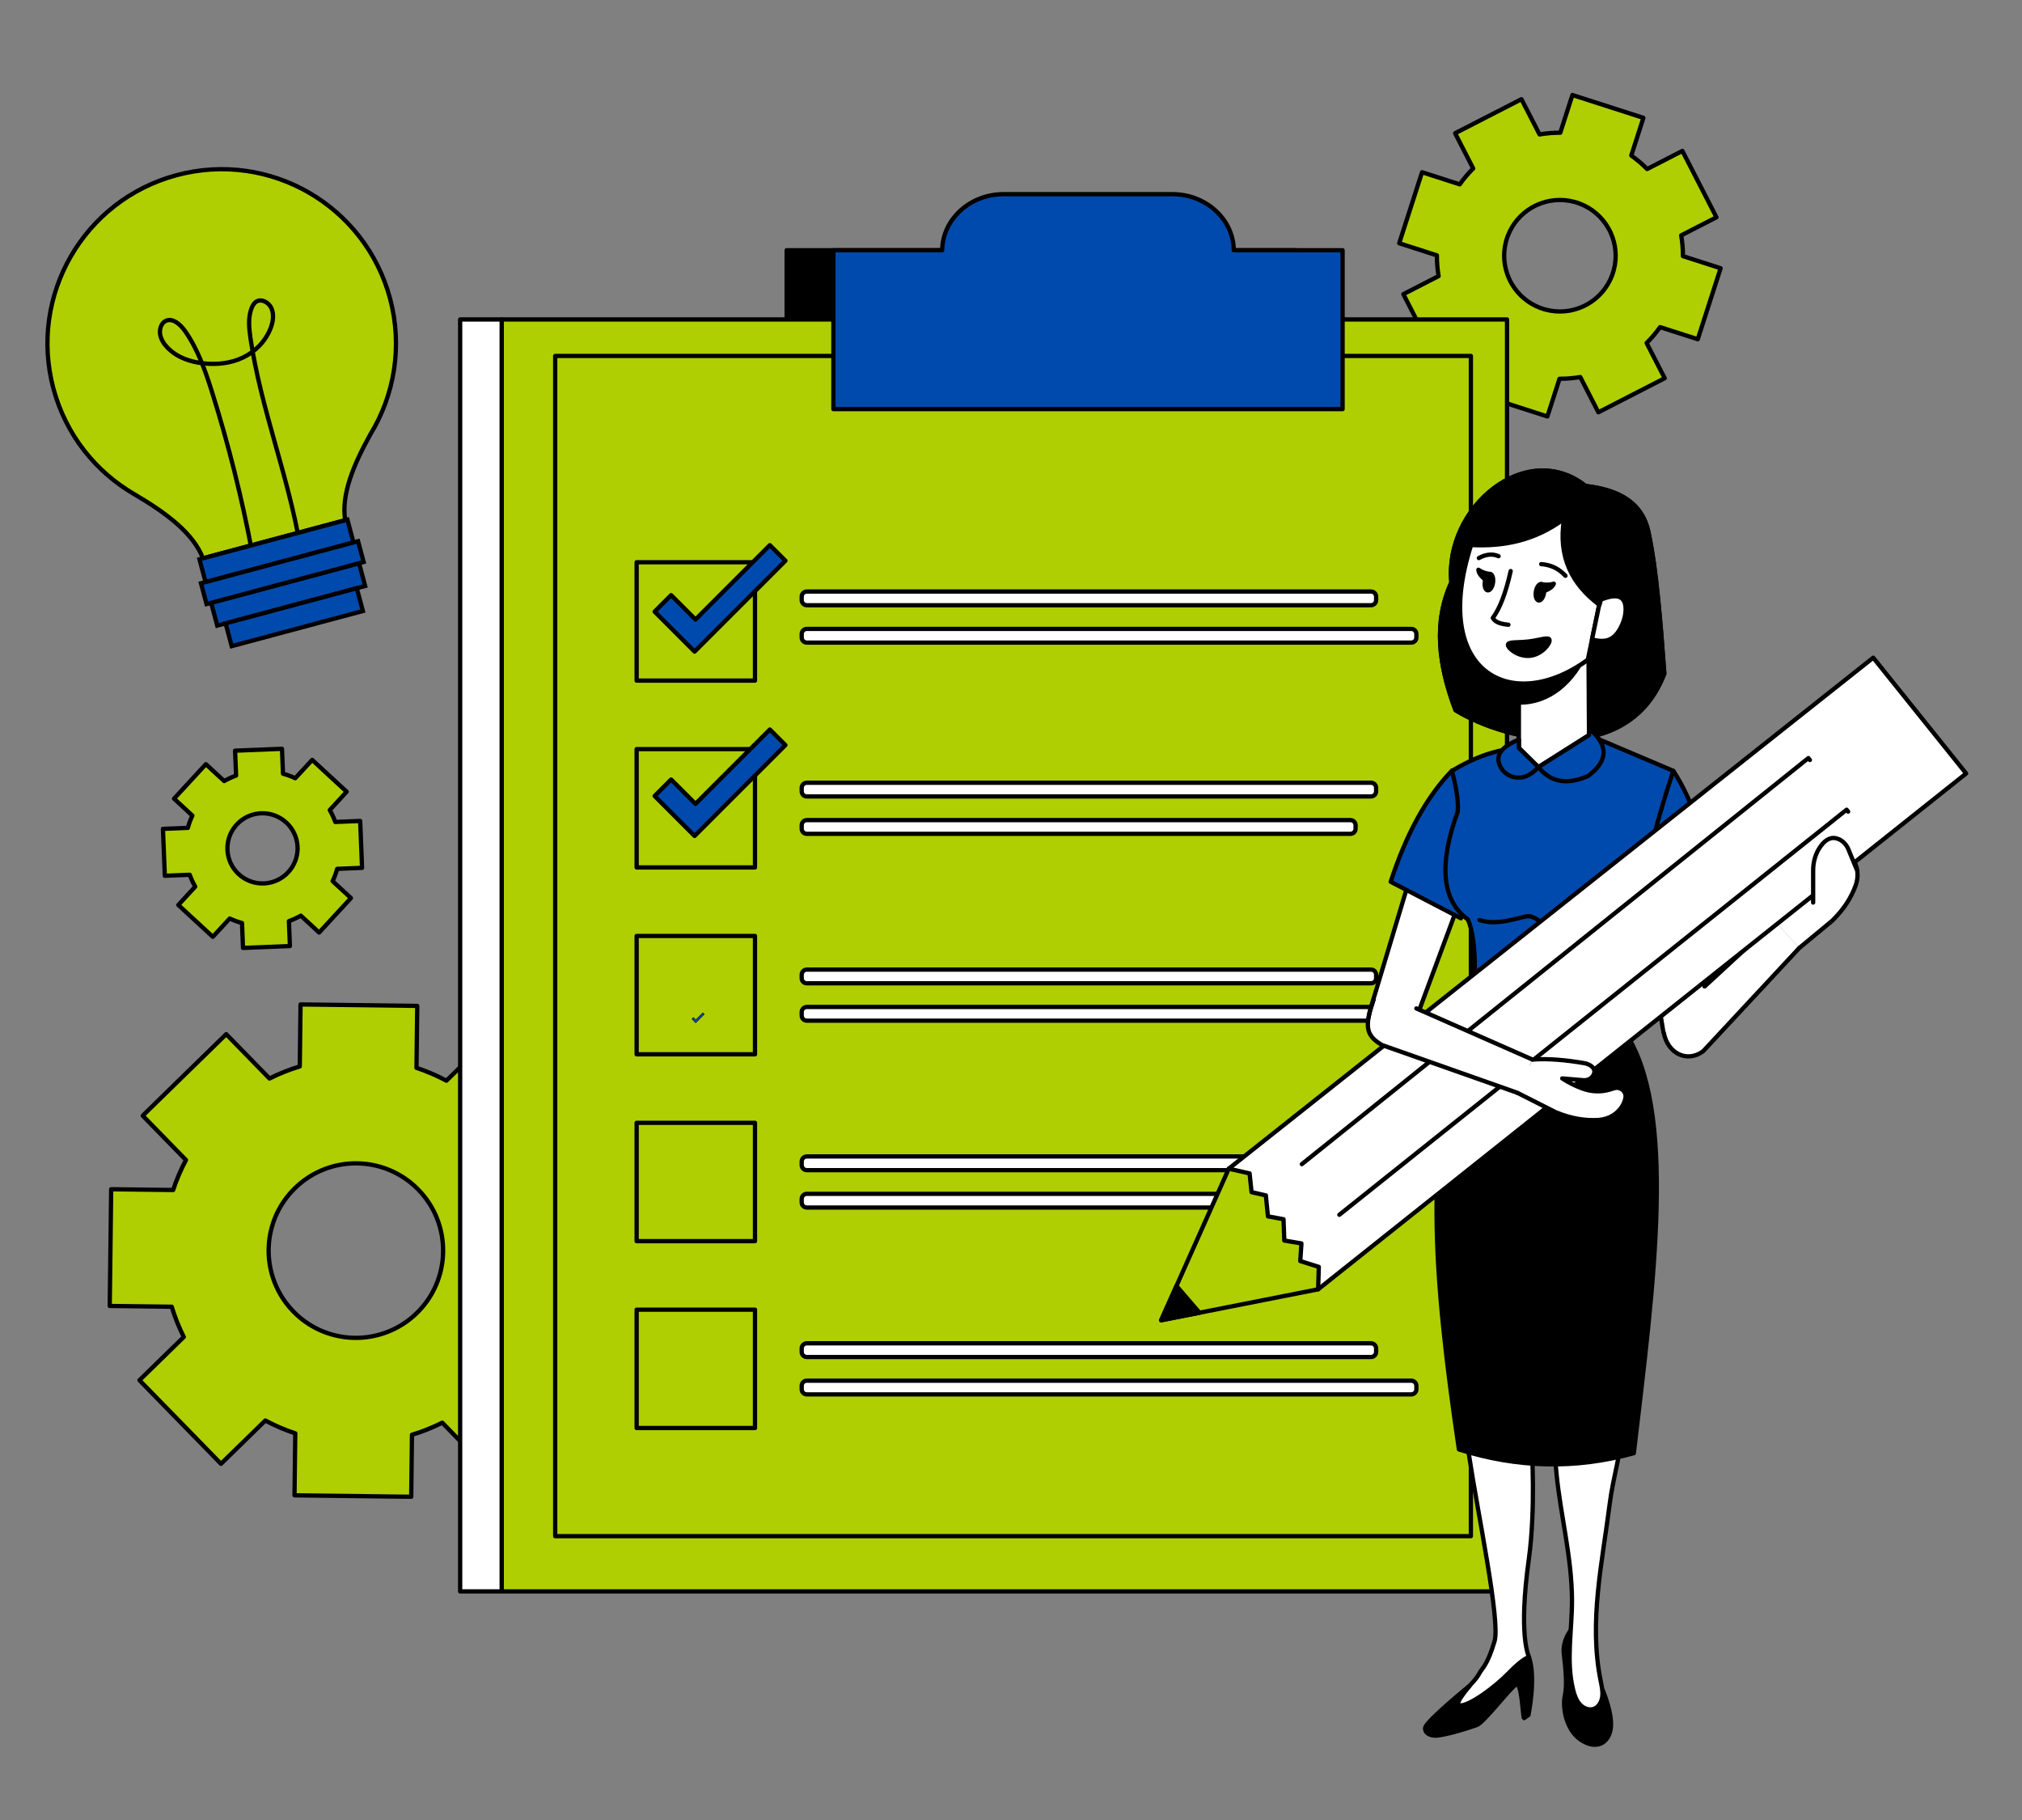 <svg xmlns="http://www.w3.org/2000/svg" viewBox="0 0 1200 1080" width="690" height="700"  preserveAspectRatio="xMidYMid meet" style="width: 100%; height: 100%; transform: translate3d(0px, 0px, 0px);"><rect x="0" y="0" width="1200" height="1080" fill="#808080" stroke="none"/><defs><clipPath id="__lottie_element_1138"><rect width="1200" height="1080" x="0" y="0"></rect></clipPath></defs><g clip-path="url(#__lottie_element_1138)"><g transform="matrix(0.918,0.878,-0.878,0.918,922.564,8.205)" opacity="1" style="display: block;"><g opacity="1" transform="matrix(1,0,0,1,79.929,79.927)"><path fill="rgb(175,207,2)" fill-opacity="1" d=" M73.509,-16.329 C73.509,-16.329 58.291,-47.669 58.291,-47.669 C58.291,-47.669 41.655,-39.591 41.655,-39.591 C39.403,-41.963 36.966,-44.118 34.38,-46.044 C34.38,-46.044 40.434,-63.528 40.434,-63.528 C40.434,-63.528 7.515,-74.928 7.515,-74.928 C7.515,-74.928 1.461,-57.444 1.461,-57.444 C-1.766,-57.535 -5.014,-57.348 -8.256,-56.874 C-8.256,-56.874 -16.334,-73.51 -16.334,-73.51 C-16.334,-73.51 -47.669,-58.296 -47.669,-58.296 C-47.669,-58.296 -39.59,-41.66 -39.59,-41.66 C-41.968,-39.405 -44.123,-36.968 -46.047,-34.376 C-46.047,-34.376 -63.53,-40.429 -63.53,-40.429 C-63.53,-40.429 -74.929,-7.51 -74.929,-7.51 C-74.929,-7.51 -57.446,-1.457 -57.446,-1.457 C-57.531,1.767 -57.344,5.015 -56.873,8.251 C-56.873,8.251 -73.509,16.329 -73.509,16.329 C-73.509,16.329 -58.291,47.671 -58.291,47.671 C-58.291,47.671 -41.655,39.592 -41.655,39.592 C-39.403,41.963 -36.972,44.122 -34.38,46.045 C-34.38,46.045 -40.434,63.529 -40.434,63.529 C-40.434,63.529 -7.515,74.928 -7.515,74.928 C-7.515,74.928 -1.461,57.444 -1.461,57.444 C1.766,57.535 5.013,57.348 8.256,56.874 C8.256,56.874 16.334,73.512 16.334,73.512 C16.334,73.512 47.668,58.296 47.668,58.296 C47.668,58.296 39.59,41.66 39.59,41.66 C41.968,39.405 44.123,36.969 46.046,34.376 C46.046,34.376 63.53,40.43 63.53,40.43 C63.53,40.43 74.929,7.511 74.929,7.511 C74.929,7.511 57.446,1.457 57.446,1.457 C57.537,-1.77 57.344,-5.014 56.873,-8.251 C56.873,-8.251 73.509,-16.329 73.509,-16.329z M23.999,-10.126 C26.401,-4.444 26.626,1.655 25.027,7.212 C24.772,8.095 24.472,8.963 24.127,9.814 C21.947,15.17 17.989,19.821 12.594,22.797 C12.193,23.014 11.79,23.224 11.375,23.426 C10.96,23.627 10.545,23.815 10.127,23.995 C4.451,26.394 -1.651,26.629 -7.208,25.03 C-8.09,24.774 -8.958,24.474 -9.809,24.129 C-15.165,21.949 -19.819,18 -22.798,12.599 C-23.015,12.199 -23.226,11.794 -23.427,11.379 C-23.629,10.964 -23.816,10.55 -23.999,10.126 C-26.401,4.444 -26.627,-1.655 -25.027,-7.212 C-24.772,-8.094 -24.472,-8.962 -24.127,-9.814 C-21.947,-15.17 -17.989,-19.82 -12.594,-22.796 C-12.193,-23.013 -11.79,-23.225 -11.375,-23.426 C-10.96,-23.628 -10.545,-23.813 -10.127,-23.994 C-4.452,-26.393 1.651,-26.628 7.208,-25.028 C8.09,-24.773 8.957,-24.473 9.809,-24.129 C15.165,-21.949 19.819,-17.999 22.798,-12.598 C23.018,-12.191 23.229,-11.789 23.43,-11.374 C23.632,-10.959 23.819,-10.544 23.999,-10.126z"></path><path stroke-linecap="round" stroke-linejoin="round" fill-opacity="0" stroke="rgb(0,0,0)" stroke-opacity="1" stroke-width="2" d=" M73.509,-16.329 C73.509,-16.329 58.291,-47.669 58.291,-47.669 C58.291,-47.669 41.655,-39.591 41.655,-39.591 C39.403,-41.963 36.966,-44.118 34.38,-46.044 C34.38,-46.044 40.434,-63.528 40.434,-63.528 C40.434,-63.528 7.515,-74.928 7.515,-74.928 C7.515,-74.928 1.461,-57.444 1.461,-57.444 C-1.766,-57.535 -5.014,-57.348 -8.256,-56.874 C-8.256,-56.874 -16.334,-73.51 -16.334,-73.51 C-16.334,-73.51 -47.669,-58.296 -47.669,-58.296 C-47.669,-58.296 -39.59,-41.66 -39.59,-41.66 C-41.968,-39.405 -44.123,-36.968 -46.047,-34.376 C-46.047,-34.376 -63.53,-40.429 -63.53,-40.429 C-63.53,-40.429 -74.929,-7.51 -74.929,-7.51 C-74.929,-7.51 -57.446,-1.457 -57.446,-1.457 C-57.531,1.767 -57.344,5.015 -56.873,8.251 C-56.873,8.251 -73.509,16.329 -73.509,16.329 C-73.509,16.329 -58.291,47.671 -58.291,47.671 C-58.291,47.671 -41.655,39.592 -41.655,39.592 C-39.403,41.963 -36.972,44.122 -34.38,46.045 C-34.38,46.045 -40.434,63.529 -40.434,63.529 C-40.434,63.529 -7.515,74.928 -7.515,74.928 C-7.515,74.928 -1.461,57.444 -1.461,57.444 C1.766,57.535 5.013,57.348 8.256,56.874 C8.256,56.874 16.334,73.512 16.334,73.512 C16.334,73.512 47.668,58.296 47.668,58.296 C47.668,58.296 39.59,41.66 39.59,41.66 C41.968,39.405 44.123,36.969 46.046,34.376 C46.046,34.376 63.53,40.43 63.53,40.43 C63.53,40.43 74.929,7.511 74.929,7.511 C74.929,7.511 57.446,1.457 57.446,1.457 C57.537,-1.77 57.344,-5.014 56.873,-8.251 C56.873,-8.251 73.509,-16.329 73.509,-16.329z M23.999,-10.126 C26.401,-4.444 26.626,1.655 25.027,7.212 C24.772,8.095 24.472,8.963 24.127,9.814 C21.947,15.17 17.989,19.821 12.594,22.797 C12.193,23.014 11.79,23.224 11.375,23.426 C10.96,23.627 10.545,23.815 10.127,23.995 C4.451,26.394 -1.651,26.629 -7.208,25.03 C-8.09,24.774 -8.958,24.474 -9.809,24.129 C-15.165,21.949 -19.819,18 -22.798,12.599 C-23.015,12.199 -23.226,11.794 -23.427,11.379 C-23.629,10.964 -23.816,10.55 -23.999,10.126 C-26.401,4.444 -26.627,-1.655 -25.027,-7.212 C-24.772,-8.094 -24.472,-8.962 -24.127,-9.814 C-21.947,-15.17 -17.989,-19.82 -12.594,-22.796 C-12.193,-23.013 -11.79,-23.225 -11.375,-23.426 C-10.96,-23.628 -10.545,-23.813 -10.127,-23.994 C-4.452,-26.393 1.651,-26.628 7.208,-25.028 C8.09,-24.773 8.957,-24.473 9.809,-24.129 C15.165,-21.949 19.819,-17.999 22.798,-12.598 C23.018,-12.191 23.229,-11.789 23.43,-11.374 C23.632,-10.959 23.819,-10.544 23.999,-10.126z"></path></g></g><g transform="matrix(-0.909,0.887,-0.887,-0.909,426.156,744.755)" opacity="1" style="display: block;"><g opacity="1" transform="matrix(1,0,0,1,119.681,119.687)"><path fill="rgb(175,207,2)" fill-opacity="1" d=" M114.681,27.27 C114.681,27.27 114.681,-27.27 114.681,-27.27 C114.681,-27.27 85.731,-27.27 85.731,-27.27 C84.181,-32.149 82.223,-36.851 79.899,-41.332 C79.899,-41.332 100.379,-61.811 100.379,-61.811 C100.379,-61.811 61.816,-100.374 61.816,-100.374 C61.816,-100.374 41.337,-79.893 41.337,-79.893 C36.855,-82.228 32.154,-84.187 27.265,-85.736 C27.265,-85.736 27.265,-114.686 27.265,-114.686 C27.265,-114.686 -27.264,-114.686 -27.264,-114.686 C-27.264,-114.686 -27.264,-85.736 -27.264,-85.736 C-32.154,-84.187 -36.855,-82.228 -41.337,-79.893 C-41.337,-79.893 -61.816,-100.374 -61.816,-100.374 C-61.816,-100.374 -100.378,-61.811 -100.378,-61.811 C-100.378,-61.811 -79.898,-41.332 -79.898,-41.332 C-82.223,-36.851 -84.181,-32.149 -85.73,-27.27 C-85.73,-27.27 -114.681,-27.27 -114.681,-27.27 C-114.681,-27.27 -114.681,27.27 -114.681,27.27 C-114.681,27.27 -85.73,27.27 -85.73,27.27 C-84.181,32.15 -82.233,36.851 -79.898,41.332 C-79.898,41.332 -100.378,61.811 -100.378,61.811 C-100.378,61.811 -61.816,100.373 -61.816,100.373 C-61.816,100.373 -41.337,79.893 -41.337,79.893 C-36.855,82.228 -32.154,84.186 -27.264,85.735 C-27.264,85.735 -27.264,114.686 -27.264,114.686 C-27.264,114.686 27.265,114.686 27.265,114.686 C27.265,114.686 27.265,85.735 27.265,85.735 C32.154,84.186 36.855,82.228 41.337,79.893 C41.337,79.893 61.816,100.373 61.816,100.373 C61.816,100.373 100.379,61.811 100.379,61.811 C100.379,61.811 79.899,41.332 79.899,41.332 C82.233,36.851 84.181,32.15 85.731,27.27 C85.731,27.27 114.681,27.27 114.681,27.27z M40.719,2.151 C40.216,11.794 36.363,20.538 30.311,27.27 C29.348,28.338 28.333,29.353 27.265,30.316 C20.532,36.368 11.779,40.212 2.146,40.714 C1.435,40.746 0.723,40.767 0,40.767 C-0.722,40.767 -1.434,40.746 -2.146,40.714 C-11.779,40.212 -20.532,36.368 -27.264,30.316 C-28.332,29.353 -29.348,28.338 -30.311,27.27 C-36.363,20.538 -40.216,11.794 -40.719,2.151 C-40.75,1.439 -40.771,0.727 -40.771,0.005 C-40.771,-0.718 -40.75,-1.429 -40.719,-2.151 C-40.216,-11.794 -36.363,-20.538 -30.311,-27.27 C-29.348,-28.338 -28.332,-29.353 -27.264,-30.316 C-20.532,-36.368 -11.779,-40.212 -2.146,-40.714 C-1.434,-40.745 -0.722,-40.766 0,-40.766 C0.723,-40.766 1.435,-40.745 2.146,-40.714 C11.779,-40.212 20.532,-36.368 27.265,-30.316 C28.333,-29.353 29.348,-28.338 30.311,-27.27 C36.363,-20.538 40.216,-11.794 40.719,-2.151 C40.75,-1.429 40.771,-0.718 40.771,0.005 C40.771,0.727 40.75,1.439 40.719,2.151z"></path><path stroke-linecap="round" stroke-linejoin="round" fill-opacity="0" stroke="rgb(0,0,0)" stroke-opacity="1" stroke-width="2" d=" M114.681,27.27 C114.681,27.27 114.681,-27.27 114.681,-27.27 C114.681,-27.27 85.731,-27.27 85.731,-27.27 C84.181,-32.149 82.223,-36.851 79.899,-41.332 C79.899,-41.332 100.379,-61.811 100.379,-61.811 C100.379,-61.811 61.816,-100.374 61.816,-100.374 C61.816,-100.374 41.337,-79.893 41.337,-79.893 C36.855,-82.228 32.154,-84.187 27.265,-85.736 C27.265,-85.736 27.265,-114.686 27.265,-114.686 C27.265,-114.686 -27.264,-114.686 -27.264,-114.686 C-27.264,-114.686 -27.264,-85.736 -27.264,-85.736 C-32.154,-84.187 -36.855,-82.228 -41.337,-79.893 C-41.337,-79.893 -61.816,-100.374 -61.816,-100.374 C-61.816,-100.374 -100.378,-61.811 -100.378,-61.811 C-100.378,-61.811 -79.898,-41.332 -79.898,-41.332 C-82.223,-36.851 -84.181,-32.149 -85.73,-27.27 C-85.73,-27.27 -114.681,-27.27 -114.681,-27.27 C-114.681,-27.27 -114.681,27.27 -114.681,27.27 C-114.681,27.27 -85.73,27.27 -85.73,27.27 C-84.181,32.15 -82.233,36.851 -79.898,41.332 C-79.898,41.332 -100.378,61.811 -100.378,61.811 C-100.378,61.811 -61.816,100.373 -61.816,100.373 C-61.816,100.373 -41.337,79.893 -41.337,79.893 C-36.855,82.228 -32.154,84.186 -27.264,85.735 C-27.264,85.735 -27.264,114.686 -27.264,114.686 C-27.264,114.686 27.265,114.686 27.265,114.686 C27.265,114.686 27.265,85.735 27.265,85.735 C32.154,84.186 36.855,82.228 41.337,79.893 C41.337,79.893 61.816,100.373 61.816,100.373 C61.816,100.373 100.379,61.811 100.379,61.811 C100.379,61.811 79.899,41.332 79.899,41.332 C82.233,36.851 84.181,32.15 85.731,27.27 C85.731,27.27 114.681,27.27 114.681,27.27z M40.719,2.151 C40.216,11.794 36.363,20.538 30.311,27.27 C29.348,28.338 28.333,29.353 27.265,30.316 C20.532,36.368 11.779,40.212 2.146,40.714 C1.435,40.746 0.723,40.767 0,40.767 C-0.722,40.767 -1.434,40.746 -2.146,40.714 C-11.779,40.212 -20.532,36.368 -27.264,30.316 C-28.332,29.353 -29.348,28.338 -30.311,27.27 C-36.363,20.538 -40.216,11.794 -40.719,2.151 C-40.75,1.439 -40.771,0.727 -40.771,0.005 C-40.771,-0.718 -40.75,-1.429 -40.719,-2.151 C-40.216,-11.794 -36.363,-20.538 -30.311,-27.27 C-29.348,-28.338 -28.332,-29.353 -27.264,-30.316 C-20.532,-36.368 -11.779,-40.212 -2.146,-40.714 C-1.434,-40.745 -0.722,-40.766 0,-40.766 C0.723,-40.766 1.435,-40.745 2.146,-40.714 C11.779,-40.212 20.532,-36.368 27.265,-30.316 C28.333,-29.353 29.348,-28.338 30.311,-27.27 C36.363,-20.538 40.216,-11.794 40.719,-2.151 C40.75,-1.429 40.771,-0.718 40.771,0.005 C40.771,0.727 40.75,1.439 40.719,2.151z"></path></g></g><g transform="matrix(0.051,1.269,-1.269,0.051,218.049,435.949)" opacity="1" style="display: block;"><g opacity="1" transform="matrix(1,0,0,1,51.116,51.118)"><path fill="rgb(175,207,2)" fill-opacity="1" d=" M46.116,10.966 C46.116,10.966 46.116,-10.966 46.116,-10.966 C46.116,-10.966 34.474,-10.966 34.474,-10.966 C33.851,-12.928 33.064,-14.819 32.129,-16.621 C32.129,-16.621 40.365,-24.856 40.365,-24.856 C40.365,-24.856 24.858,-40.363 24.858,-40.363 C24.858,-40.363 16.622,-32.127 16.622,-32.127 C14.82,-33.066 12.93,-33.854 10.964,-34.477 C10.964,-34.477 10.964,-46.118 10.964,-46.118 C10.964,-46.118 -10.964,-46.118 -10.964,-46.118 C-10.964,-46.118 -10.964,-34.477 -10.964,-34.477 C-12.93,-33.854 -14.821,-33.066 -16.623,-32.127 C-16.623,-32.127 -24.858,-40.363 -24.858,-40.363 C-24.858,-40.363 -40.365,-24.856 -40.365,-24.856 C-40.365,-24.856 -32.13,-16.621 -32.13,-16.621 C-33.064,-14.819 -33.852,-12.928 -34.475,-10.966 C-34.475,-10.966 -46.116,-10.966 -46.116,-10.966 C-46.116,-10.966 -46.116,10.966 -46.116,10.966 C-46.116,10.966 -34.475,10.966 -34.475,10.966 C-33.852,12.928 -33.068,14.818 -32.13,16.62 C-32.13,16.62 -40.365,24.856 -40.365,24.856 C-40.365,24.856 -24.858,40.363 -24.858,40.363 C-24.858,40.363 -16.623,32.127 -16.623,32.127 C-14.821,33.066 -12.93,33.853 -10.964,34.476 C-10.964,34.476 -10.964,46.118 -10.964,46.118 C-10.964,46.118 10.964,46.118 10.964,46.118 C10.964,46.118 10.964,34.476 10.964,34.476 C12.93,33.853 14.82,33.066 16.622,32.127 C16.622,32.127 24.858,40.363 24.858,40.363 C24.858,40.363 40.365,24.856 40.365,24.856 C40.365,24.856 32.129,16.62 32.129,16.62 C33.068,14.818 33.851,12.928 34.474,10.966 C34.474,10.966 46.116,10.966 46.116,10.966z M16.374,0.865 C16.172,4.743 14.622,8.258 12.189,10.966 C11.801,11.395 11.393,11.804 10.964,12.191 C8.256,14.625 4.737,16.17 0.863,16.372 C0.577,16.385 0.29,16.393 0,16.393 C-0.291,16.393 -0.577,16.385 -0.863,16.372 C-4.737,16.17 -8.257,14.625 -10.964,12.191 C-11.393,11.804 -11.802,11.395 -12.189,10.966 C-14.623,8.258 -16.172,4.743 -16.374,0.865 C-16.387,0.579 -16.395,0.292 -16.395,0.002 C-16.395,-0.289 -16.387,-0.575 -16.374,-0.865 C-16.172,-4.743 -14.623,-8.259 -12.189,-10.966 C-11.802,-11.395 -11.393,-11.804 -10.964,-12.191 C-8.257,-14.625 -4.737,-16.17 -0.863,-16.372 C-0.577,-16.385 -0.291,-16.393 0,-16.393 C0.29,-16.393 0.577,-16.385 0.863,-16.372 C4.737,-16.17 8.256,-14.625 10.964,-12.191 C11.393,-11.804 11.801,-11.395 12.189,-10.966 C14.622,-8.259 16.172,-4.743 16.374,-0.865 C16.387,-0.575 16.395,-0.289 16.395,0.002 C16.395,0.292 16.387,0.579 16.374,0.865z"></path><path stroke-linecap="round" stroke-linejoin="round" fill-opacity="0" stroke="rgb(0,0,0)" stroke-opacity="1" stroke-width="2" d=" M46.116,10.966 C46.116,10.966 46.116,-10.966 46.116,-10.966 C46.116,-10.966 34.474,-10.966 34.474,-10.966 C33.851,-12.928 33.064,-14.819 32.129,-16.621 C32.129,-16.621 40.365,-24.856 40.365,-24.856 C40.365,-24.856 24.858,-40.363 24.858,-40.363 C24.858,-40.363 16.622,-32.127 16.622,-32.127 C14.82,-33.066 12.93,-33.854 10.964,-34.477 C10.964,-34.477 10.964,-46.118 10.964,-46.118 C10.964,-46.118 -10.964,-46.118 -10.964,-46.118 C-10.964,-46.118 -10.964,-34.477 -10.964,-34.477 C-12.93,-33.854 -14.821,-33.066 -16.623,-32.127 C-16.623,-32.127 -24.858,-40.363 -24.858,-40.363 C-24.858,-40.363 -40.365,-24.856 -40.365,-24.856 C-40.365,-24.856 -32.13,-16.621 -32.13,-16.621 C-33.064,-14.819 -33.852,-12.928 -34.475,-10.966 C-34.475,-10.966 -46.116,-10.966 -46.116,-10.966 C-46.116,-10.966 -46.116,10.966 -46.116,10.966 C-46.116,10.966 -34.475,10.966 -34.475,10.966 C-33.852,12.928 -33.068,14.818 -32.13,16.62 C-32.13,16.62 -40.365,24.856 -40.365,24.856 C-40.365,24.856 -24.858,40.363 -24.858,40.363 C-24.858,40.363 -16.623,32.127 -16.623,32.127 C-14.821,33.066 -12.93,33.853 -10.964,34.476 C-10.964,34.476 -10.964,46.118 -10.964,46.118 C-10.964,46.118 10.964,46.118 10.964,46.118 C10.964,46.118 10.964,34.476 10.964,34.476 C12.93,33.853 14.82,33.066 16.622,32.127 C16.622,32.127 24.858,40.363 24.858,40.363 C24.858,40.363 40.365,24.856 40.365,24.856 C40.365,24.856 32.129,16.62 32.129,16.62 C33.068,14.818 33.851,12.928 34.474,10.966 C34.474,10.966 46.116,10.966 46.116,10.966z M16.374,0.865 C16.172,4.743 14.622,8.258 12.189,10.966 C11.801,11.395 11.393,11.804 10.964,12.191 C8.256,14.625 4.737,16.17 0.863,16.372 C0.577,16.385 0.29,16.393 0,16.393 C-0.291,16.393 -0.577,16.385 -0.863,16.372 C-4.737,16.17 -8.257,14.625 -10.964,12.191 C-11.393,11.804 -11.802,11.395 -12.189,10.966 C-14.623,8.258 -16.172,4.743 -16.374,0.865 C-16.387,0.579 -16.395,0.292 -16.395,0.002 C-16.395,-0.289 -16.387,-0.575 -16.374,-0.865 C-16.172,-4.743 -14.623,-8.259 -12.189,-10.966 C-11.802,-11.395 -11.393,-11.804 -10.964,-12.191 C-8.257,-14.625 -4.737,-16.17 -0.863,-16.372 C-0.577,-16.385 -0.291,-16.393 0,-16.393 C0.29,-16.393 0.577,-16.385 0.863,-16.372 C4.737,-16.17 8.256,-14.625 10.964,-12.191 C11.393,-11.804 11.801,-11.395 12.189,-10.966 C14.622,-8.259 16.172,-4.743 16.374,-0.865 C16.387,-0.575 16.395,-0.289 16.395,0.002 C16.395,0.292 16.387,0.579 16.374,0.865z"></path></g></g><g transform="matrix(1.27,0,0,1.27,10.579,82.82)" opacity="1" style="display: block;"><g opacity="1" transform="matrix(1,0,0,1,92.469,100.331)"><path fill="rgb(175,207,2)" fill-opacity="1" d=" M81.456,-26.117 C87.469,-3.668 83.483,19.104 72.243,37.471 C64.304,51.785 58.605,65.563 60.51,77.53 C60.51,77.53 -5.954,95.331 -5.954,95.331 C-10.475,83.542 -23.106,74.168 -37.91,65.449 C-37.974,65.411 -38.027,65.381 -38.091,65.344 C-56.043,54.913 -70.038,37.652 -75.834,16.011 C-87.469,-27.43 -61.686,-72.064 -18.253,-83.698 C25.18,-95.331 69.821,-69.559 81.456,-26.117z"></path><path stroke-linecap="round" stroke-linejoin="round" fill-opacity="0" stroke="rgb(0,0,0)" stroke-opacity="1" stroke-width="2" d=" M81.456,-26.117 C87.469,-3.668 83.483,19.104 72.243,37.471 C64.304,51.785 58.605,65.563 60.51,77.53 C60.51,77.53 -5.954,95.331 -5.954,95.331 C-10.475,83.542 -23.106,74.168 -37.91,65.449 C-37.974,65.411 -38.027,65.381 -38.091,65.344 C-56.043,54.913 -70.038,37.652 -75.834,16.011 C-87.469,-27.43 -61.686,-72.064 -18.253,-83.698 C25.18,-95.331 69.821,-69.559 81.456,-26.117z"></path></g><g opacity="1" transform="matrix(1,0,0,1,99.057,133.381)"><path stroke-linecap="round" stroke-linejoin="round" fill-opacity="0" stroke="rgb(0,0,0)" stroke-opacity="1" stroke-width="2" d=" M10.395,59.248 C5.68,34.273 -0.492,9.568 -8.071,-14.664 C-11.275,-24.909 -14.823,-35.255 -20.911,-43.907 C-23.121,-47.048 -26.726,-50.227 -29.945,-48.648 C-31.996,-47.641 -32.944,-44.889 -32.57,-42.432 C-32.195,-39.976 -30.742,-37.817 -29.051,-36.091 C-24.54,-31.487 -18.296,-29.443 -12.222,-28.799 C-5.936,-28.132 0.511,-28.832 6.198,-31.554 C11.886,-34.276 16.76,-39.128 19.124,-45.375 C20.216,-48.26 20.737,-51.659 19.461,-54.544 C18.184,-57.429 14.588,-59.249 12.199,-57.539 C11.24,-56.852 10.616,-55.735 10.169,-54.581 C8.475,-50.209 8.982,-45.163 9.687,-40.396 C14.576,-7.323 27.48,24.118 32.944,57.106"></path></g><g opacity="1" transform="matrix(1,0,0,1,120.87,192.169)"><path fill="rgb(0,74,173)" fill-opacity="1" d=" M35.987,-3.931 C35.987,-3.931 -33.134,14.582 -33.134,14.582 C-33.134,14.582 -35.987,3.931 -35.987,3.931 C-35.987,3.931 33.133,-14.582 33.133,-14.582 C33.133,-14.582 35.987,-3.931 35.987,-3.931z"></path><path stroke-linecap="butt" stroke-linejoin="miter" fill-opacity="0" stroke-miterlimit="10" stroke="rgb(0,0,0)" stroke-opacity="1" stroke-width="2" d=" M35.987,-3.931 C35.987,-3.931 -33.134,14.582 -33.134,14.582 C-33.134,14.582 -35.987,3.931 -35.987,3.931 C-35.987,3.931 33.133,-14.582 33.133,-14.582 C33.133,-14.582 35.987,-3.931 35.987,-3.931z"></path></g><g opacity="1" transform="matrix(1,0,0,1,126.32,212.516)"><path fill="rgb(0,74,173)" fill-opacity="1" d=" M35.987,-3.931 C35.987,-3.931 -33.134,14.582 -33.134,14.582 C-33.134,14.582 -35.987,3.931 -35.987,3.931 C-35.987,3.931 33.133,-14.582 33.133,-14.582 C33.133,-14.582 35.987,-3.931 35.987,-3.931z"></path><path stroke-linecap="butt" stroke-linejoin="miter" fill-opacity="0" stroke-miterlimit="10" stroke="rgb(0,0,0)" stroke-opacity="1" stroke-width="2" d=" M35.987,-3.931 C35.987,-3.931 -33.134,14.582 -33.134,14.582 C-33.134,14.582 -35.987,3.931 -35.987,3.931 C-35.987,3.931 33.133,-14.582 33.133,-14.582 C33.133,-14.582 35.987,-3.931 35.987,-3.931z"></path></g><g opacity="1" transform="matrix(1,0,0,1,123.597,202.348)"><path fill="rgb(0,74,173)" fill-opacity="1" d=" M38.001,-4.978 C38.001,-4.978 -35.402,14.682 -35.402,14.682 C-35.402,14.682 -38.001,4.977 -38.001,4.977 C-38.001,4.977 35.402,-14.682 35.402,-14.682 C35.402,-14.682 38.001,-4.978 38.001,-4.978z"></path><path stroke-linecap="butt" stroke-linejoin="miter" fill-opacity="0" stroke-miterlimit="10" stroke="rgb(0,0,0)" stroke-opacity="1" stroke-width="2" d=" M38.001,-4.978 C38.001,-4.978 -35.402,14.682 -35.402,14.682 C-35.402,14.682 -38.001,4.977 -38.001,4.977 C-38.001,4.977 35.402,-14.682 35.402,-14.682 C35.402,-14.682 38.001,-4.978 38.001,-4.978z"></path></g><g opacity="1" transform="matrix(1,0,0,1,129.171,223.163)"><path fill="rgb(0,74,173)" fill-opacity="1" d=" M32.074,-2.889 C32.074,-2.889 -29.224,13.53 -29.224,13.53 C-29.224,13.53 -32.074,2.889 -32.074,2.889 C-32.074,2.889 29.224,-13.53 29.224,-13.53 C29.224,-13.53 32.074,-2.889 32.074,-2.889z"></path><path stroke-linecap="butt" stroke-linejoin="miter" fill-opacity="0" stroke-miterlimit="10" stroke="rgb(0,0,0)" stroke-opacity="1" stroke-width="2" d=" M32.074,-2.889 C32.074,-2.889 -29.224,13.53 -29.224,13.53 C-29.224,13.53 -32.074,2.889 -32.074,2.889 C-32.074,2.889 29.224,-13.53 29.224,-13.53 C29.224,-13.53 32.074,-2.889 32.074,-2.889z"></path></g></g><g transform="matrix(1.27,0,0,1.27,271.289,108.866)" opacity="1" style="display: block;"><g opacity="1" transform="matrix(1,0,0,1,272.966,68.314)"><path fill="rgb(0,0,0)" fill-opacity="1" d=" M118.974,37.113 C118.974,37.113 -118.975,37.113 -118.975,37.113 C-118.975,37.113 -118.975,-37.113 -118.975,-37.113 C-118.975,-37.113 118.974,-37.113 118.974,-37.113 C118.974,-37.113 118.974,37.113 118.974,37.113z"></path><path stroke-linecap="round" stroke-linejoin="round" fill-opacity="0" stroke="rgb(0,0,0)" stroke-opacity="1" stroke-width="2" d=" M118.974,37.113 C118.974,37.113 -118.975,37.113 -118.975,37.113 C-118.975,37.113 -118.975,-37.113 -118.975,-37.113 C-118.975,-37.113 118.974,-37.113 118.974,-37.113 C118.974,-37.113 118.974,37.113 118.974,37.113z"></path></g><g opacity="1" transform="matrix(1,0,0,1,255.722,360.705)"><path fill="rgb(175,207,2)" fill-opacity="1" d=" M234.903,297.162 C234.903,297.162 -234.903,297.162 -234.903,297.162 C-234.903,297.162 -234.903,-297.162 -234.903,-297.162 C-234.903,-297.162 234.903,-297.162 234.903,-297.162 C234.903,-297.162 234.903,297.162 234.903,297.162z"></path><path stroke-linecap="round" stroke-linejoin="round" fill-opacity="0" stroke="rgb(0,0,0)" stroke-opacity="1" stroke-width="2" d=" M234.903,297.162 C234.903,297.162 -234.903,297.162 -234.903,297.162 C-234.903,297.162 -234.903,-297.162 -234.903,-297.162 C-234.903,-297.162 234.903,-297.162 234.903,-297.162 C234.903,-297.162 234.903,297.162 234.903,297.162z"></path></g><g opacity="1" transform="matrix(1,0,0,1,11.117,360.705)"><path fill="rgb(255,255,255)" fill-opacity="1" d=" M-9.702,297.162 C-9.702,297.162 9.702,297.162 9.702,297.162 C9.702,297.162 9.702,-297.162 9.702,-297.162 C9.702,-297.162 -9.702,-297.162 -9.702,-297.162 C-9.702,-297.162 -9.702,297.162 -9.702,297.162z"></path><path stroke-linecap="round" stroke-linejoin="round" fill-opacity="0" stroke="rgb(0,0,0)" stroke-opacity="1" stroke-width="2" d=" M-9.702,297.162 C-9.702,297.162 9.702,297.162 9.702,297.162 C9.702,297.162 9.702,-297.162 9.702,-297.162 C9.702,-297.162 -9.702,-297.162 -9.702,-297.162 C-9.702,-297.162 -9.702,297.162 -9.702,297.162z"></path></g><g opacity="1" transform="matrix(1,0,0,1,259.78,356.313)"><path fill="rgb(175,207,2)" fill-opacity="1" d=" M213.948,275.727 C213.948,275.727 -213.947,275.727 -213.947,275.727 C-213.947,275.727 -213.947,-275.727 -213.947,-275.727 C-213.947,-275.727 213.948,-275.727 213.948,-275.727 C213.948,-275.727 213.948,275.727 213.948,275.727z"></path><path stroke-linecap="round" stroke-linejoin="round" fill-opacity="0" stroke="rgb(0,0,0)" stroke-opacity="1" stroke-width="2" d=" M213.948,275.727 C213.948,275.727 -213.947,275.727 -213.947,275.727 C-213.947,275.727 -213.947,-275.727 -213.947,-275.727 C-213.947,-275.727 213.948,-275.727 213.948,-275.727 C213.948,-275.727 213.948,275.727 213.948,275.727z"></path></g><g opacity="1" transform="matrix(1,0,0,1,294.808,55.215)"><path fill="rgb(0,74,173)" fill-opacity="1" d=" M118.97,-24.013 C118.97,-24.013 118.97,50.215 118.97,50.215 C118.97,50.215 -118.97,50.215 -118.97,50.215 C-118.97,50.215 -118.97,-24.013 -118.97,-24.013 C-118.97,-24.013 -68.143,-24.013 -68.143,-24.013 C-68.051,-31.205 -64.852,-37.703 -59.729,-42.434 C-54.524,-47.242 -47.334,-50.215 -39.392,-50.215 C-39.392,-50.215 39.393,-50.215 39.393,-50.215 C55.142,-50.215 67.938,-38.52 68.144,-24.013 C68.144,-24.013 118.97,-24.013 118.97,-24.013z"></path><path stroke-linecap="round" stroke-linejoin="round" fill-opacity="0" stroke="rgb(0,0,0)" stroke-opacity="1" stroke-width="2" d=" M118.97,-24.013 C118.97,-24.013 118.97,50.215 118.97,50.215 C118.97,50.215 -118.97,50.215 -118.97,50.215 C-118.97,50.215 -118.97,-24.013 -118.97,-24.013 C-118.97,-24.013 -68.143,-24.013 -68.143,-24.013 C-68.051,-31.205 -64.852,-37.703 -59.729,-42.434 C-54.524,-47.242 -47.334,-50.215 -39.392,-50.215 C-39.392,-50.215 39.393,-50.215 39.393,-50.215 C55.142,-50.215 67.938,-38.52 68.144,-24.013 C68.144,-24.013 118.97,-24.013 118.97,-24.013z"></path></g><g opacity="1" transform="matrix(1,0,0,1,111.54,204.637)"><path fill="rgb(175,207,2)" fill-opacity="1" d=" M27.652,27.652 C27.652,27.652 -27.652,27.652 -27.652,27.652 C-27.652,27.652 -27.652,-27.652 -27.652,-27.652 C-27.652,-27.652 27.652,-27.652 27.652,-27.652 C27.652,-27.652 27.652,27.652 27.652,27.652z"></path><path stroke-linecap="round" stroke-linejoin="round" fill-opacity="0" stroke="rgb(0,0,0)" stroke-opacity="1" stroke-width="2" d=" M27.652,27.652 C27.652,27.652 -27.652,27.652 -27.652,27.652 C-27.652,27.652 -27.652,-27.652 -27.652,-27.652 C-27.652,-27.652 27.652,-27.652 27.652,-27.652 C27.652,-27.652 27.652,27.652 27.652,27.652z"></path></g><g opacity="1" transform="matrix(1,0,0,1,111.54,291.945)"><path fill="rgb(175,207,2)" fill-opacity="1" d=" M27.652,27.652 C27.652,27.652 -27.652,27.652 -27.652,27.652 C-27.652,27.652 -27.652,-27.652 -27.652,-27.652 C-27.652,-27.652 27.652,-27.652 27.652,-27.652 C27.652,-27.652 27.652,27.652 27.652,27.652z"></path><path stroke-linecap="round" stroke-linejoin="round" fill-opacity="0" stroke="rgb(0,0,0)" stroke-opacity="1" stroke-width="2" d=" M27.652,27.652 C27.652,27.652 -27.652,27.652 -27.652,27.652 C-27.652,27.652 -27.652,-27.652 -27.652,-27.652 C-27.652,-27.652 27.652,-27.652 27.652,-27.652 C27.652,-27.652 27.652,27.652 27.652,27.652z"></path></g><g opacity="1" transform="matrix(1,0,0,1,111.54,379.252)"><path fill="rgb(175,207,2)" fill-opacity="1" d=" M27.652,27.652 C27.652,27.652 -27.652,27.652 -27.652,27.652 C-27.652,27.652 -27.652,-27.652 -27.652,-27.652 C-27.652,-27.652 27.652,-27.652 27.652,-27.652 C27.652,-27.652 27.652,27.652 27.652,27.652z"></path><path stroke-linecap="round" stroke-linejoin="round" fill-opacity="0" stroke="rgb(0,0,0)" stroke-opacity="1" stroke-width="2" d=" M27.652,27.652 C27.652,27.652 -27.652,27.652 -27.652,27.652 C-27.652,27.652 -27.652,-27.652 -27.652,-27.652 C-27.652,-27.652 27.652,-27.652 27.652,-27.652 C27.652,-27.652 27.652,27.652 27.652,27.652z"></path></g><g opacity="1" transform="matrix(1,0,0,1,111.54,466.56)"><path fill="rgb(175,207,2)" fill-opacity="1" d=" M27.652,27.652 C27.652,27.652 -27.652,27.652 -27.652,27.652 C-27.652,27.652 -27.652,-27.652 -27.652,-27.652 C-27.652,-27.652 27.652,-27.652 27.652,-27.652 C27.652,-27.652 27.652,27.652 27.652,27.652z"></path><path stroke-linecap="round" stroke-linejoin="round" fill-opacity="0" stroke="rgb(0,0,0)" stroke-opacity="1" stroke-width="2" d=" M27.652,27.652 C27.652,27.652 -27.652,27.652 -27.652,27.652 C-27.652,27.652 -27.652,-27.652 -27.652,-27.652 C-27.652,-27.652 27.652,-27.652 27.652,-27.652 C27.652,-27.652 27.652,27.652 27.652,27.652z"></path></g><g opacity="1" transform="matrix(1,0,0,1,111.54,553.868)"><path fill="rgb(175,207,2)" fill-opacity="1" d=" M27.652,27.653 C27.652,27.653 -27.652,27.653 -27.652,27.653 C-27.652,27.653 -27.652,-27.653 -27.652,-27.653 C-27.652,-27.653 27.652,-27.653 27.652,-27.653 C27.652,-27.653 27.652,27.653 27.652,27.653z"></path><path stroke-linecap="round" stroke-linejoin="round" fill-opacity="0" stroke="rgb(0,0,0)" stroke-opacity="1" stroke-width="2" d=" M27.652,27.653 C27.652,27.653 -27.652,27.653 -27.652,27.653 C-27.652,27.653 -27.652,-27.653 -27.652,-27.653 C-27.652,-27.653 27.652,-27.653 27.652,-27.653 C27.652,-27.653 27.652,27.653 27.652,27.653z"></path></g><g opacity="1" transform="matrix(1,0,0,1,295.234,193.868)"><path fill="rgb(255,255,255)" fill-opacity="1" d=" M131.828,3.201 C131.828,3.201 -131.828,3.201 -131.828,3.201 C-133.144,3.201 -134.211,2.134 -134.211,0.818 C-134.211,0.818 -134.211,-0.818 -134.211,-0.818 C-134.211,-2.134 -133.144,-3.201 -131.828,-3.201 C-131.828,-3.201 131.828,-3.201 131.828,-3.201 C133.144,-3.201 134.211,-2.134 134.211,-0.818 C134.211,-0.818 134.211,0.818 134.211,0.818 C134.211,2.134 133.144,3.201 131.828,3.201z"></path><path stroke-linecap="round" stroke-linejoin="round" fill-opacity="0" stroke="rgb(0,0,0)" stroke-opacity="1" stroke-width="2" d=" M131.828,3.201 C131.828,3.201 -131.828,3.201 -131.828,3.201 C-133.144,3.201 -134.211,2.134 -134.211,0.818 C-134.211,0.818 -134.211,-0.818 -134.211,-0.818 C-134.211,-2.134 -133.144,-3.201 -131.828,-3.201 C-131.828,-3.201 131.828,-3.201 131.828,-3.201 C133.144,-3.201 134.211,-2.134 134.211,-0.818 C134.211,-0.818 134.211,0.818 134.211,0.818 C134.211,2.134 133.144,3.201 131.828,3.201z"></path></g><g opacity="1" transform="matrix(1,0,0,1,304.64,211.33)"><path fill="rgb(255,255,255)" fill-opacity="1" d=" M141.234,3.201 C141.234,3.201 -141.233,3.201 -141.233,3.201 C-142.549,3.201 -143.616,2.134 -143.616,0.818 C-143.616,0.818 -143.616,-0.818 -143.616,-0.818 C-143.616,-2.134 -142.549,-3.201 -141.233,-3.201 C-141.233,-3.201 141.234,-3.201 141.234,-3.201 C142.55,-3.201 143.617,-2.134 143.617,-0.818 C143.617,-0.818 143.617,0.818 143.617,0.818 C143.617,2.134 142.55,3.201 141.234,3.201z"></path><path stroke-linecap="round" stroke-linejoin="round" fill-opacity="0" stroke="rgb(0,0,0)" stroke-opacity="1" stroke-width="2" d=" M141.234,3.201 C141.234,3.201 -141.233,3.201 -141.233,3.201 C-142.549,3.201 -143.616,2.134 -143.616,0.818 C-143.616,0.818 -143.616,-0.818 -143.616,-0.818 C-143.616,-2.134 -142.549,-3.201 -141.233,-3.201 C-141.233,-3.201 141.234,-3.201 141.234,-3.201 C142.55,-3.201 143.617,-2.134 143.617,-0.818 C143.617,-0.818 143.617,0.818 143.617,0.818 C143.617,2.134 142.55,3.201 141.234,3.201z"></path></g><g opacity="1" transform="matrix(1,0,0,1,295.234,283.213)"><path fill="rgb(255,255,255)" fill-opacity="1" d=" M131.828,3.201 C131.828,3.201 -131.828,3.201 -131.828,3.201 C-133.144,3.201 -134.211,2.134 -134.211,0.818 C-134.211,0.818 -134.211,-0.818 -134.211,-0.818 C-134.211,-2.134 -133.144,-3.201 -131.828,-3.201 C-131.828,-3.201 131.828,-3.201 131.828,-3.201 C133.144,-3.201 134.211,-2.134 134.211,-0.818 C134.211,-0.818 134.211,0.818 134.211,0.818 C134.211,2.134 133.144,3.201 131.828,3.201z"></path><path stroke-linecap="round" stroke-linejoin="round" fill-opacity="0" stroke="rgb(0,0,0)" stroke-opacity="1" stroke-width="2" d=" M131.828,3.201 C131.828,3.201 -131.828,3.201 -131.828,3.201 C-133.144,3.201 -134.211,2.134 -134.211,0.818 C-134.211,0.818 -134.211,-0.818 -134.211,-0.818 C-134.211,-2.134 -133.144,-3.201 -131.828,-3.201 C-131.828,-3.201 131.828,-3.201 131.828,-3.201 C133.144,-3.201 134.211,-2.134 134.211,-0.818 C134.211,-0.818 134.211,0.818 134.211,0.818 C134.211,2.134 133.144,3.201 131.828,3.201z"></path></g><g opacity="1" transform="matrix(1,0,0,1,290.435,300.676)"><path fill="rgb(255,255,255)" fill-opacity="1" d=" M127.029,3.201 C127.029,3.201 -127.029,3.201 -127.029,3.201 C-128.345,3.201 -129.411,2.134 -129.411,0.818 C-129.411,0.818 -129.411,-0.818 -129.411,-0.818 C-129.411,-2.134 -128.345,-3.201 -127.029,-3.201 C-127.029,-3.201 127.029,-3.201 127.029,-3.201 C128.345,-3.201 129.411,-2.134 129.411,-0.818 C129.411,-0.818 129.411,0.818 129.411,0.818 C129.411,2.134 128.345,3.201 127.029,3.201z"></path><path stroke-linecap="round" stroke-linejoin="round" fill-opacity="0" stroke="rgb(0,0,0)" stroke-opacity="1" stroke-width="2" d=" M127.029,3.201 C127.029,3.201 -127.029,3.201 -127.029,3.201 C-128.345,3.201 -129.411,2.134 -129.411,0.818 C-129.411,0.818 -129.411,-0.818 -129.411,-0.818 C-129.411,-2.134 -128.345,-3.201 -127.029,-3.201 C-127.029,-3.201 127.029,-3.201 127.029,-3.201 C128.345,-3.201 129.411,-2.134 129.411,-0.818 C129.411,-0.818 129.411,0.818 129.411,0.818 C129.411,2.134 128.345,3.201 127.029,3.201z"></path></g><g opacity="1" transform="matrix(1,0,0,1,295.234,370.521)"><path fill="rgb(255,255,255)" fill-opacity="1" d=" M131.828,3.201 C131.828,3.201 -131.828,3.201 -131.828,3.201 C-133.144,3.201 -134.211,2.134 -134.211,0.818 C-134.211,0.818 -134.211,-0.818 -134.211,-0.818 C-134.211,-2.134 -133.144,-3.201 -131.828,-3.201 C-131.828,-3.201 131.828,-3.201 131.828,-3.201 C133.144,-3.201 134.211,-2.134 134.211,-0.818 C134.211,-0.818 134.211,0.818 134.211,0.818 C134.211,2.134 133.144,3.201 131.828,3.201z"></path><path stroke-linecap="round" stroke-linejoin="round" fill-opacity="0" stroke="rgb(0,0,0)" stroke-opacity="1" stroke-width="2" d=" M131.828,3.201 C131.828,3.201 -131.828,3.201 -131.828,3.201 C-133.144,3.201 -134.211,2.134 -134.211,0.818 C-134.211,0.818 -134.211,-0.818 -134.211,-0.818 C-134.211,-2.134 -133.144,-3.201 -131.828,-3.201 C-131.828,-3.201 131.828,-3.201 131.828,-3.201 C133.144,-3.201 134.211,-2.134 134.211,-0.818 C134.211,-0.818 134.211,0.818 134.211,0.818 C134.211,2.134 133.144,3.201 131.828,3.201z"></path></g><g opacity="1" transform="matrix(1,0,0,1,304.64,387.984)"><path fill="rgb(255,255,255)" fill-opacity="1" d=" M141.234,3.201 C141.234,3.201 -141.233,3.201 -141.233,3.201 C-142.549,3.201 -143.616,2.134 -143.616,0.818 C-143.616,0.818 -143.616,-0.818 -143.616,-0.818 C-143.616,-2.134 -142.549,-3.201 -141.233,-3.201 C-141.233,-3.201 141.234,-3.201 141.234,-3.201 C142.55,-3.201 143.617,-2.134 143.617,-0.818 C143.617,-0.818 143.617,0.818 143.617,0.818 C143.617,2.134 142.55,3.201 141.234,3.201z"></path><path stroke-linecap="round" stroke-linejoin="round" fill-opacity="0" stroke="rgb(0,0,0)" stroke-opacity="1" stroke-width="2" d=" M141.234,3.201 C141.234,3.201 -141.233,3.201 -141.233,3.201 C-142.549,3.201 -143.616,2.134 -143.616,0.818 C-143.616,0.818 -143.616,-0.818 -143.616,-0.818 C-143.616,-2.134 -142.549,-3.201 -141.233,-3.201 C-141.233,-3.201 141.234,-3.201 141.234,-3.201 C142.55,-3.201 143.617,-2.134 143.617,-0.818 C143.617,-0.818 143.617,0.818 143.617,0.818 C143.617,2.134 142.55,3.201 141.234,3.201z"></path></g><g opacity="1" transform="matrix(1,0,0,1,301.657,457.829)"><path fill="rgb(255,255,255)" fill-opacity="1" d=" M138.251,3.201 C138.251,3.201 -138.251,3.201 -138.251,3.201 C-139.567,3.201 -140.634,2.134 -140.634,0.818 C-140.634,0.818 -140.634,-0.818 -140.634,-0.818 C-140.634,-2.134 -139.567,-3.201 -138.251,-3.201 C-138.251,-3.201 138.251,-3.201 138.251,-3.201 C139.567,-3.201 140.634,-2.134 140.634,-0.818 C140.634,-0.818 140.634,0.818 140.634,0.818 C140.634,2.134 139.567,3.201 138.251,3.201z"></path><path stroke-linecap="round" stroke-linejoin="round" fill-opacity="0" stroke="rgb(0,0,0)" stroke-opacity="1" stroke-width="2" d=" M138.251,3.201 C138.251,3.201 -138.251,3.201 -138.251,3.201 C-139.567,3.201 -140.634,2.134 -140.634,0.818 C-140.634,0.818 -140.634,-0.818 -140.634,-0.818 C-140.634,-2.134 -139.567,-3.201 -138.251,-3.201 C-138.251,-3.201 138.251,-3.201 138.251,-3.201 C139.567,-3.201 140.634,-2.134 140.634,-0.818 C140.634,-0.818 140.634,0.818 140.634,0.818 C140.634,2.134 139.567,3.201 138.251,3.201z"></path></g><g opacity="1" transform="matrix(1,0,0,1,294.499,475.292)"><path fill="rgb(255,255,255)" fill-opacity="1" d=" M131.092,3.201 C131.092,3.201 -131.092,3.201 -131.092,3.201 C-132.408,3.201 -133.475,2.134 -133.475,0.818 C-133.475,0.818 -133.475,-0.818 -133.475,-0.818 C-133.475,-2.134 -132.408,-3.201 -131.092,-3.201 C-131.092,-3.201 131.092,-3.201 131.092,-3.201 C132.408,-3.201 133.475,-2.134 133.475,-0.818 C133.475,-0.818 133.475,0.818 133.475,0.818 C133.475,2.134 132.408,3.201 131.092,3.201z"></path><path stroke-linecap="round" stroke-linejoin="round" fill-opacity="0" stroke="rgb(0,0,0)" stroke-opacity="1" stroke-width="2" d=" M131.092,3.201 C131.092,3.201 -131.092,3.201 -131.092,3.201 C-132.408,3.201 -133.475,2.134 -133.475,0.818 C-133.475,0.818 -133.475,-0.818 -133.475,-0.818 C-133.475,-2.134 -132.408,-3.201 -131.092,-3.201 C-131.092,-3.201 131.092,-3.201 131.092,-3.201 C132.408,-3.201 133.475,-2.134 133.475,-0.818 C133.475,-0.818 133.475,0.818 133.475,0.818 C133.475,2.134 132.408,3.201 131.092,3.201z"></path></g><g opacity="1" transform="matrix(1,0,0,1,295.234,545.137)"><path fill="rgb(255,255,255)" fill-opacity="1" d=" M131.828,3.201 C131.828,3.201 -131.828,3.201 -131.828,3.201 C-133.144,3.201 -134.211,2.134 -134.211,0.818 C-134.211,0.818 -134.211,-0.818 -134.211,-0.818 C-134.211,-2.134 -133.144,-3.201 -131.828,-3.201 C-131.828,-3.201 131.828,-3.201 131.828,-3.201 C133.144,-3.201 134.211,-2.134 134.211,-0.818 C134.211,-0.818 134.211,0.818 134.211,0.818 C134.211,2.134 133.144,3.201 131.828,3.201z"></path><path stroke-linecap="round" stroke-linejoin="round" fill-opacity="0" stroke="rgb(0,0,0)" stroke-opacity="1" stroke-width="2" d=" M131.828,3.201 C131.828,3.201 -131.828,3.201 -131.828,3.201 C-133.144,3.201 -134.211,2.134 -134.211,0.818 C-134.211,0.818 -134.211,-0.818 -134.211,-0.818 C-134.211,-2.134 -133.144,-3.201 -131.828,-3.201 C-131.828,-3.201 131.828,-3.201 131.828,-3.201 C133.144,-3.201 134.211,-2.134 134.211,-0.818 C134.211,-0.818 134.211,0.818 134.211,0.818 C134.211,2.134 133.144,3.201 131.828,3.201z"></path></g><g opacity="1" transform="matrix(1,0,0,1,304.64,562.599)"><path fill="rgb(255,255,255)" fill-opacity="1" d=" M141.234,3.201 C141.234,3.201 -141.233,3.201 -141.233,3.201 C-142.549,3.201 -143.616,2.134 -143.616,0.818 C-143.616,0.818 -143.616,-0.818 -143.616,-0.818 C-143.616,-2.134 -142.549,-3.201 -141.233,-3.201 C-141.233,-3.201 141.234,-3.201 141.234,-3.201 C142.55,-3.201 143.617,-2.134 143.617,-0.818 C143.617,-0.818 143.617,0.818 143.617,0.818 C143.617,2.134 142.55,3.201 141.234,3.201z"></path><path stroke-linecap="round" stroke-linejoin="round" fill-opacity="0" stroke="rgb(0,0,0)" stroke-opacity="1" stroke-width="2" d=" M141.234,3.201 C141.234,3.201 -141.233,3.201 -141.233,3.201 C-142.549,3.201 -143.616,2.134 -143.616,0.818 C-143.616,0.818 -143.616,-0.818 -143.616,-0.818 C-143.616,-2.134 -142.549,-3.201 -141.233,-3.201 C-141.233,-3.201 141.234,-3.201 141.234,-3.201 C142.55,-3.201 143.617,-2.134 143.617,-0.818 C143.617,-0.818 143.617,0.818 143.617,0.818 C143.617,2.134 142.55,3.201 141.234,3.201z"></path></g></g><g transform="matrix(1.268,0.066,-0.066,1.268,850.352,251.293)" opacity="1" style="display: block;"><g opacity="1" transform="matrix(1,0,0,1,59.561,80.703)"><path fill="rgb(0,0,0)" fill-opacity="1" d=" M13.231,-55.238 C-15.647,-75.703 -52.208,-41.838 -47.042,-6.99 C-54.561,11.949 -51.065,31.974 -42.008,52.548 C-17.237,66.094 39.966,75.703 54.561,30.408 C51.43,5.56 48.21,-18.415 44.096,-33.681 C40.75,-48.945 28.846,-54.251 13.231,-55.238z"></path><path stroke-linecap="round" stroke-linejoin="round" fill-opacity="0" stroke="rgb(0,0,0)" stroke-opacity="1" stroke-width="2" d=" M13.231,-55.238 C-15.647,-75.703 -52.208,-41.838 -47.042,-6.99 C-54.561,11.949 -51.065,31.974 -42.008,52.548 C-17.237,66.094 39.966,75.703 54.561,30.408 C51.43,5.56 48.21,-18.415 44.096,-33.681 C40.75,-48.945 28.846,-54.251 13.231,-55.238z"></path><path fill="rgb(0,0,0)" fill-opacity="1" d=" M13.231,-55.238 C-15.647,-75.703 -52.208,-41.838 -47.042,-6.99 C-54.561,11.949 -51.065,31.974 -42.008,52.548 C-17.237,66.094 39.966,75.703 54.561,30.408 C51.43,5.56 48.21,-18.415 44.096,-33.681 C40.75,-48.945 28.846,-54.251 13.231,-55.238z"></path><path stroke-linecap="round" stroke-linejoin="round" fill-opacity="0" stroke="rgb(0,0,0)" stroke-opacity="1" stroke-width="2" d=" M13.231,-55.238 C-15.647,-75.703 -52.208,-41.838 -47.042,-6.99 C-54.561,11.949 -51.065,31.974 -42.008,52.548 C-17.237,66.094 39.966,75.703 54.561,30.408 C51.43,5.56 48.21,-18.415 44.096,-33.681 C40.75,-48.945 28.846,-54.251 13.231,-55.238z"></path></g></g><g transform="matrix(1.27,0,0,1.27,962.469,451.072)" opacity="1" style="display: block;"><g opacity="1" transform="matrix(1,0,0,1,25.762,97.232)"><path fill="rgb(255,255,255)" fill-opacity="1" d=" M-6.86,26.509 C-4.483,45.68 16.951,43.024 14.575,23.853 C14.575,23.853 7.484,-45.681 7.484,-45.681 C7.484,-45.681 -16.951,-34.249 -16.951,-34.249 C-16.951,-34.249 -6.86,26.509 -6.86,26.509z"></path><path stroke-linecap="butt" stroke-linejoin="miter" fill-opacity="0" stroke-miterlimit="10" stroke="rgb(0,0,0)" stroke-opacity="1" stroke-width="2" d=" M-6.86,26.509 C-4.483,45.68 16.951,43.024 14.575,23.853 C14.575,23.853 7.484,-45.681 7.484,-45.681 C7.484,-45.681 -16.951,-34.249 -16.951,-34.249 C-16.951,-34.249 -6.86,26.509 -6.86,26.509z"></path></g><g opacity="1" transform="matrix(1,0,0,1,23.697,38.522)"><path fill="rgb(0,74,173)" fill-opacity="1" d=" M0.386,-33.522 C10.036,-18.764 15.881,0.371 18.697,22.993 C18.697,22.993 -16.749,33.522 -16.749,33.522 C-16.749,33.522 -18.697,5.945 -18.697,5.945 C-18.269,-15.829 -14.21,-32.328 0.386,-33.522z"></path><path stroke-linecap="round" stroke-linejoin="round" fill-opacity="0" stroke="rgb(0,0,0)" stroke-opacity="1" stroke-width="2" d=" M0.386,-33.522 C10.036,-18.764 15.881,0.371 18.697,22.993 C18.697,22.993 -16.749,33.522 -16.749,33.522 C-16.749,33.522 -18.697,5.945 -18.697,5.945 C-18.269,-15.829 -14.21,-32.328 0.386,-33.522z"></path></g><g opacity="1" transform="matrix(1,0,0,1,91.277,64.657)"><path fill="rgb(255,255,255)" fill-opacity="1" d=" M-19.591,10.683 C-17.073,3.581 -13.156,-3.453 -8.585,-10.453 C-7.966,-11.401 -7.172,-12.242 -6.203,-12.827 C-4.643,-13.768 -3.353,-13.659 -2.287,-12.68 C-0.738,-11.259 -0.497,-8.893 -1.496,-7.044 C-1.496,-7.044 -6.154,1.585 -6.154,1.585 C-3.201,-0.338 -0.573,-2.588 1.82,-5.075 C4.906,-8.283 6.81,-12.384 7.284,-16.458 C7.368,-17.178 7.45,-17.882 7.53,-18.572 C7.869,-21.488 11.164,-23.131 13.621,-21.525 C14.611,-20.878 15.503,-20.028 16.3,-18.978 C19.058,-15.344 19.591,-10.481 18.05,-6.187 C16.055,-0.626 12.678,4.923 6.978,10.451 C6.978,10.451 -8.338,23.131 -8.338,23.131"></path><path stroke-linecap="round" stroke-linejoin="round" fill-opacity="0" stroke="rgb(0,0,0)" stroke-opacity="1" stroke-width="2" d=" M-19.591,10.683 C-17.073,3.581 -13.156,-3.453 -8.585,-10.453 C-7.966,-11.401 -7.172,-12.242 -6.203,-12.827 C-4.643,-13.768 -3.353,-13.659 -2.287,-12.68 C-0.738,-11.259 -0.497,-8.893 -1.496,-7.044 C-1.496,-7.044 -6.154,1.585 -6.154,1.585 C-3.201,-0.338 -0.573,-2.588 1.82,-5.075 C4.906,-8.283 6.81,-12.384 7.284,-16.458 C7.368,-17.178 7.45,-17.882 7.53,-18.572 C7.869,-21.488 11.164,-23.131 13.621,-21.525 C14.611,-20.878 15.503,-20.028 16.3,-18.978 C19.058,-15.344 19.591,-10.481 18.05,-6.187 C16.055,-0.626 12.678,4.923 6.978,10.451 C6.978,10.451 -8.338,23.131 -8.338,23.131"></path></g><g opacity="1" transform="matrix(1,0,0,1,48.061,110.154)"><path fill="rgb(255,255,255)" fill-opacity="1" d=" M-23.593,8.758 C-34.877,17.743 -21.284,34.813 -10,25.827 C-10,25.827 34.878,-22.365 34.878,-22.365 C34.878,-22.365 23.626,-34.813 23.626,-34.813 C23.626,-34.813 -23.593,8.758 -23.593,8.758z"></path></g><g opacity="1" transform="matrix(1,0,0,1,55.227,90.528)"><path stroke-linecap="round" stroke-linejoin="round" fill-opacity="0" stroke="rgb(0,0,0)" stroke-opacity="1" stroke-width="2" d=" M-16.458,15.188 C-16.458,15.188 16.458,-15.188 16.458,-15.188"></path></g><g opacity="1" transform="matrix(1,0,0,1,51.278,114.669)"><path stroke-linecap="round" stroke-linejoin="round" fill-opacity="0" stroke="rgb(0,0,0)" stroke-opacity="1" stroke-width="2" d=" M-31.66,12.614 C-29.848,22.5 -20.627,26.881 -13.218,21.313 C-13.218,21.313 31.66,-26.881 31.66,-26.881"></path></g></g><g transform="matrix(1.27,0,0,1.27,799.619,382.224)" opacity="1" style="display: block;"><g opacity="1" transform="matrix(1,0,0,1,68.705,423.053)"><path fill="rgb(255,255,255)" fill-opacity="1" d=" M-6.959,57.761 C-5.849,55.56 -3.325,54.326 0.071,42.89 C2.897,33.377 -7.776,-16.915 -11.818,-43.888 C-11.819,-43.889 -11.817,-43.89 -11.818,-43.89 C-13.98,-56.125 -11.887,-70.548 -11.125,-75.455 C-1.256,-74.97 6.19,-75.124 16.071,-75.455 C16.263,-71.418 16.988,-59.38 17.167,-55.39 C17.288,-52.688 17.364,-50.028 17.43,-47.381 C17.432,-47.381 17.445,-47.379 17.445,-47.379 C17.445,-47.379 19.402,-19.372 16.068,4.731 C11.151,40.27 15.977,49.625 16.156,50.257 C16.156,50.257 14.59,59.126 10.86,59.931 C0.587,62.149 -5.412,75.455 -11.818,74.11 C-18.225,72.764 -19.403,70.992 -19.403,70.992 C-19.403,70.992 -9.424,62.645 -6.959,57.761z"></path><path stroke-linecap="round" stroke-linejoin="round" fill-opacity="0" stroke="rgb(0,0,0)" stroke-opacity="1" stroke-width="2" d=" M-6.959,57.761 C-5.849,55.56 -3.325,54.326 0.071,42.89 C2.897,33.377 -7.776,-16.915 -11.818,-43.888 C-11.819,-43.889 -11.817,-43.89 -11.818,-43.89 C-13.98,-56.125 -11.887,-70.548 -11.125,-75.455 C-1.256,-74.97 6.19,-75.124 16.071,-75.455 C16.263,-71.418 16.988,-59.38 17.167,-55.39 C17.288,-52.688 17.364,-50.028 17.43,-47.381 C17.432,-47.381 17.445,-47.379 17.445,-47.379 C17.445,-47.379 19.402,-19.372 16.068,4.731 C11.151,40.27 15.977,49.625 16.156,50.257 C16.156,50.257 14.59,59.126 10.86,59.931 C0.587,62.149 -5.412,75.455 -11.818,74.11 C-18.225,72.764 -19.403,70.992 -19.403,70.992 C-19.403,70.992 -9.424,62.645 -6.959,57.761z"></path></g><g opacity="1" transform="matrix(1,0,0,1,62.105,491.792)"><path fill="rgb(0,0,0)" fill-opacity="1" d=" M-9.688,4.1 C-12.803,3.761 -4.451,-5.431 -5.02,-5.026 C-5.589,-4.62 -24.386,10.8 -25.674,14.295 C-26.148,15.582 -25.188,17.948 -21.416,18.214 C-17.643,18.482 -5.238,14.596 -1.677,13.276 C1.884,11.955 14.18,-4.468 16.816,-5.716 C19.453,-6.964 19.859,9.863 20.45,10.047 C20.45,10.047 22.518,8.568 22.518,8.568 C22.518,8.568 26.148,-8.809 22.756,-18.482 C22.756,-18.482 19.993,-17.953 13.59,-11.323 C6.773,-4.263 -5.355,4.571 -9.688,4.1z"></path><path stroke-linecap="round" stroke-linejoin="round" fill-opacity="0" stroke="rgb(0,0,0)" stroke-opacity="1" stroke-width="2" d=" M-9.688,4.1 C-12.803,3.761 -4.451,-5.431 -5.02,-5.026 C-5.589,-4.62 -24.386,10.8 -25.674,14.295 C-26.148,15.582 -25.188,17.948 -21.416,18.214 C-17.643,18.482 -5.238,14.596 -1.677,13.276 C1.884,11.955 14.18,-4.468 16.816,-5.716 C19.453,-6.964 19.859,9.863 20.45,10.047 C20.45,10.047 22.518,8.568 22.518,8.568 C22.518,8.568 26.148,-8.809 22.756,-18.482 C22.756,-18.482 19.993,-17.953 13.59,-11.323 C6.773,-4.263 -5.355,4.571 -9.688,4.1z"></path></g><g opacity="1" transform="matrix(1,0,0,1,28.974,148.984)"><path fill="rgb(255,255,255)" fill-opacity="1" d=" M2.539,27.614 C-3.432,45.986 -23.974,39.31 -18.003,20.938 C-18.003,20.938 2.151,-45.986 2.151,-45.986 C2.151,-45.986 23.974,-30.126 23.974,-30.126 C23.974,-30.126 2.539,27.614 2.539,27.614z"></path><path stroke-linecap="butt" stroke-linejoin="miter" fill-opacity="0" stroke-miterlimit="10" stroke="rgb(0,0,0)" stroke-opacity="1" stroke-width="2" d=" M2.539,27.614 C-3.432,45.986 -23.974,39.31 -18.003,20.938 C-18.003,20.938 2.151,-45.986 2.151,-45.986 C2.151,-45.986 23.974,-30.126 23.974,-30.126 C23.974,-30.126 2.539,27.614 2.539,27.614z"></path></g><g opacity="1" transform="matrix(1,0,0,1,42.082,93.569)"><path fill="rgb(0,74,173)" fill-opacity="1" d=" M6.872,-34.539 C-5.403,-21.88 -14.773,-4.202 -21.831,17.475 C-21.831,17.475 10.974,34.539 10.974,34.539 C10.974,34.539 18.12,7.832 18.12,7.832 C21.831,-13.628 20.976,-30.597 6.872,-34.539z"></path><path stroke-linecap="round" stroke-linejoin="round" fill-opacity="0" stroke="rgb(0,0,0)" stroke-opacity="1" stroke-width="2" d=" M6.872,-34.539 C-5.403,-21.88 -14.773,-4.202 -21.831,17.475 C-21.831,17.475 10.974,34.539 10.974,34.539 C10.974,34.539 18.12,7.832 18.12,7.832 C21.831,-13.628 20.976,-30.597 6.872,-34.539z"></path></g><g opacity="1" transform="matrix(1,0,0,1,112.267,488.597)"><path fill="rgb(0,0,0)" fill-opacity="1" d=" M-7.653,-28.121 C-7.653,-28.121 -11.877,-23.157 -11.103,-16.725 C-10.329,-10.291 -9.509,-2.276 -10.648,2.877 C-11.788,8.03 -10.187,18.701 -3.075,23.411 C4.037,28.121 9.691,25.019 10.784,18.284 C11.877,11.549 7.187,0.473 7.187,0.473 C7.187,0.473 -7.653,-28.121 -7.653,-28.121z"></path><path stroke-linecap="round" stroke-linejoin="round" fill-opacity="0" stroke="rgb(0,0,0)" stroke-opacity="1" stroke-width="2" d=" M-7.653,-28.121 C-7.653,-28.121 -11.877,-23.157 -11.103,-16.725 C-10.329,-10.291 -9.509,-2.276 -10.648,2.877 C-11.788,8.03 -10.187,18.701 -3.075,23.411 C4.037,28.121 9.691,25.019 10.784,18.284 C11.877,11.549 7.187,0.473 7.187,0.473 C7.187,0.473 -7.653,-28.121 -7.653,-28.121z"></path></g><g opacity="1" transform="matrix(1,0,0,1,112.533,412.275)"><path fill="rgb(255,255,255)" fill-opacity="1" d=" M10.051,-10.5 C6.626,16.674 0.259,44.48 5.799,71.94 C6.285,74.35 6.862,76.795 6.617,79.245 C6.372,81.694 5.112,84.203 2.916,85.129 C0.624,86.096 -2.107,85.06 -3.82,83.206 C-5.532,81.352 -6.405,78.836 -7.025,76.348 C-10.402,62.778 -7.523,48.482 -7.563,34.466 C-7.621,14.394 -12.835,-4.788 -14.795,-24.607 C-16.76,-44.471 -15.389,-64.887 -14.464,-84.777 C-5.514,-85.222 3.677,-86.097 12.552,-84.814 C12.552,-84.814 15.618,-68.235 15.835,-66.399 C16.548,-60.367 16.76,-54.253 16.406,-48.185 C15.666,-35.485 11.64,-23.106 10.051,-10.5z"></path><path stroke-linecap="round" stroke-linejoin="round" fill-opacity="0" stroke="rgb(0,0,0)" stroke-opacity="1" stroke-width="2" d=" M10.051,-10.5 C6.626,16.674 0.259,44.48 5.799,71.94 C6.285,74.35 6.862,76.795 6.617,79.245 C6.372,81.694 5.112,84.203 2.916,85.129 C0.624,86.096 -2.107,85.06 -3.82,83.206 C-5.532,81.352 -6.405,78.836 -7.025,76.348 C-10.402,62.778 -7.523,48.482 -7.563,34.466 C-7.621,14.394 -12.835,-4.788 -14.795,-24.607 C-16.76,-44.471 -15.389,-64.887 -14.464,-84.777 C-5.514,-85.222 3.677,-86.097 12.552,-84.814 C12.552,-84.814 15.618,-68.235 15.835,-66.399 C16.548,-60.367 16.76,-54.253 16.406,-48.185 C15.666,-35.485 11.64,-23.106 10.051,-10.5z"></path></g><g opacity="1" transform="matrix(1,0,0,1,94.142,282.987)"><path fill="rgb(0,0,0)" fill-opacity="1" d=" M-36.284,-101.168 C-36.284,-101.168 35.038,-102.57 35.038,-102.57 C60.296,-65.991 49.051,15.715 39.728,95.043 C12.546,102.571 -14.699,101.951 -42.004,93.294 C-53.501,15.574 -60.295,-57.62 -36.284,-101.168z"></path><path stroke-linecap="round" stroke-linejoin="round" fill-opacity="0" stroke="rgb(0,0,0)" stroke-opacity="1" stroke-width="2" d=" M-36.284,-101.168 C-36.284,-101.168 35.038,-102.57 35.038,-102.57 C60.296,-65.991 49.051,15.715 39.728,95.043 C12.546,102.571 -14.699,101.951 -42.004,93.294 C-53.501,15.574 -60.295,-57.62 -36.284,-101.168z"></path></g><g opacity="1" transform="matrix(1,0,0,1,97.429,117.173)"><path fill="rgb(0,74,173)" fill-opacity="1" d=" M-48.526,-57.963 C-38.6,-63.99 -28.263,-67.955 -17.276,-68.648 C-17.276,-68.648 -8.151,-59.698 -8.151,-59.698 C-8.151,-59.698 15.493,-74.657 15.493,-74.657 C15.493,-74.657 54.882,-57.963 54.882,-57.963 C41.387,-17.287 33.464,23.125 31.75,63.242 C7.972,74.657 -15.802,74.071 -39.572,64.645 C-37.443,41.749 -36.658,21.479 -41.114,11.455 C-53.259,2.663 -54.882,-14.097 -45.837,-38.931 C-45.431,-44.033 -46.681,-50.715 -48.526,-57.963z"></path><path stroke-linecap="round" stroke-linejoin="round" fill-opacity="0" stroke="rgb(0,0,0)" stroke-opacity="1" stroke-width="2" d=" M-48.526,-57.963 C-38.6,-63.99 -28.263,-67.955 -17.276,-68.648 C-17.276,-68.648 -8.151,-59.698 -8.151,-59.698 C-8.151,-59.698 15.493,-74.657 15.493,-74.657 C15.493,-74.657 54.882,-57.963 54.882,-57.963 C41.387,-17.287 33.464,23.125 31.75,63.242 C7.972,74.657 -15.802,74.071 -39.572,64.645 C-37.443,41.749 -36.658,21.479 -41.114,11.455 C-53.259,2.663 -54.882,-14.097 -45.837,-38.931 C-45.431,-44.033 -46.681,-50.715 -48.526,-57.963z"></path></g><g opacity="1" transform="matrix(1,0,0,1,96.538,31.237)"><path fill="rgb(255,255,255)" fill-opacity="1" d=" M-16.385,-10.358 C-16.385,-10.358 -16.385,17.289 -16.385,17.289 C-16.385,17.289 -7.261,26.237 -7.261,26.237 C-7.261,26.237 16.385,11.279 16.385,11.279 C16.385,11.279 16.159,-26.237 16.159,-26.237 C16.159,-26.237 -16.385,-10.358 -16.385,-10.358z"></path><path stroke-linecap="round" stroke-linejoin="round" fill-opacity="0" stroke="rgb(0,0,0)" stroke-opacity="1" stroke-width="2" d=" M-16.385,-10.358 C-16.385,-10.358 -16.385,17.289 -16.385,17.289 C-16.385,17.289 -7.261,26.237 -7.261,26.237 C-7.261,26.237 16.385,11.279 16.385,11.279 C16.385,11.279 16.159,-26.237 16.159,-26.237 C16.159,-26.237 -16.385,-10.358 -16.385,-10.358z"></path></g><g opacity="1" transform="matrix(1,0,0,1,96.538,31.237)"><path fill="rgb(255,255,255)" fill-opacity="1" d=" M-16.385,-10.358 C-16.385,-10.358 -16.385,17.289 -16.385,17.289 C-16.385,17.289 -7.261,26.237 -7.261,26.237 C-7.261,26.237 16.385,11.279 16.385,11.279 C16.385,11.279 16.159,-26.237 16.159,-26.237 C16.159,-26.237 -16.385,-10.358 -16.385,-10.358z"></path><path stroke-linecap="round" stroke-linejoin="round" fill-opacity="0" stroke="rgb(0,0,0)" stroke-opacity="1" stroke-width="2" d=" M-16.385,-10.358 C-16.385,-10.358 -16.385,17.289 -16.385,17.289 C-16.385,17.289 -7.261,26.237 -7.261,26.237 C-7.261,26.237 16.385,11.279 16.385,11.279 C16.385,11.279 16.159,-26.237 16.159,-26.237 C16.159,-26.237 -16.385,-10.358 -16.385,-10.358z"></path></g><g opacity="1" transform="matrix(1,0,0,1,96.123,15.126)"><path fill="rgb(0,0,0)" fill-opacity="1" d=" M-15.969,3.028 C-15.969,3.028 -15.674,12.177 -15.674,12.177 C-2.169,12.4 9.88,2.674 15.969,-12.597 C6.737,-4.256 -5.606,2.551 -15.969,3.028z"></path><path stroke-linecap="round" stroke-linejoin="round" fill-opacity="0" stroke="rgb(0,0,0)" stroke-opacity="1" stroke-width="2" d=" M-15.969,3.028 C-15.969,3.028 -15.674,12.177 -15.674,12.177 C-2.169,12.4 9.88,2.674 15.969,-12.597 C6.737,-4.256 -5.606,2.551 -15.969,3.028z"></path></g><g opacity="1" transform="matrix(1,0,0,1,79.309,53.952)"><path fill="rgb(0,74,173)" fill-opacity="1" d=" M0.845,-9.366 C-7.595,-5.888 -9.968,-1.924 -8.154,2.551 C-7.044,5.289 -4.693,7.317 -1.93,8.08 C2.731,9.366 6.539,7.207 9.969,3.522 C9.969,3.522 0.845,-5.426 0.845,-5.426 C0.845,-5.426 0.845,-9.366 0.845,-9.366z"></path><path stroke-linecap="round" stroke-linejoin="round" fill-opacity="0" stroke="rgb(0,0,0)" stroke-opacity="1" stroke-width="2" d=" M0.845,-9.366 C-7.595,-5.888 -9.968,-1.924 -8.154,2.551 C-7.044,5.289 -4.693,7.317 -1.93,8.08 C2.731,9.366 6.539,7.207 9.969,3.522 C9.969,3.522 0.845,-5.426 0.845,-5.426 C0.845,-5.426 0.845,-9.366 0.845,-9.366z"></path></g><g opacity="1" transform="matrix(1,0,0,1,105.753,52.9)"><path fill="rgb(0,74,173)" fill-opacity="1" d=" M-16.475,4.574 C-16.475,4.574 7.17,-10.384 7.17,-10.384 C7.17,-10.384 7.17,-13.423 7.17,-13.423 C16.475,-5.702 16.162,1.67 6.753,8.715 C-3.991,13.423 -11.235,11.031 -16.475,4.574z"></path><path stroke-linecap="round" stroke-linejoin="round" fill-opacity="0" stroke="rgb(0,0,0)" stroke-opacity="1" stroke-width="2" d=" M-16.475,4.574 C-16.475,4.574 7.17,-10.384 7.17,-10.384 C7.17,-10.384 7.17,-13.423 7.17,-13.423 C16.475,-5.702 16.162,1.67 6.753,8.715 C-3.991,13.423 -11.235,11.031 -16.475,4.574z"></path></g><g opacity="1" transform="matrix(1,0,0,1,84.822,130.702)"><path stroke-linecap="round" stroke-linejoin="round" fill-opacity="0" stroke="rgb(0,0,0)" stroke-opacity="1" stroke-width="2" d=" M-23.093,-1.802 C-16.628,0.376 -9.666,-1.362 -3.085,-3.077 C-1.925,-3.38 -0.737,-3.683 0.447,-3.531 C2.111,-3.317 3.555,-2.24 5.019,-1.352 C10.49,1.965 16.88,2.855 23.093,3.684"></path></g></g><g transform="matrix(1.27,0,0,1.27,682.761,383.938)" opacity="1" style="display: block;"><g opacity="1" transform="matrix(1,0,0,1,208.882,152.558)"><path fill="rgb(255,255,255)" fill-opacity="1" d=" M-172.286,91.19 C-172.286,91.19 128.872,-147.558 128.872,-147.558 C128.872,-147.558 172.286,-93.465 172.286,-93.465 C172.286,-93.465 -130.525,147.558 -130.525,147.558 C-130.525,147.558 -172.286,91.19 -172.286,91.19z"></path><path stroke-linecap="round" stroke-linejoin="round" fill-opacity="0" stroke="rgb(0,0,0)" stroke-opacity="1" stroke-width="2" d=" M-172.286,91.19 C-172.286,91.19 128.872,-147.558 128.872,-147.558 C128.872,-147.558 172.286,-93.465 172.286,-93.465 C172.286,-93.465 -130.525,147.558 -130.525,147.558 C-130.525,147.558 -172.286,91.19 -172.286,91.19z"></path></g><g opacity="1" transform="matrix(1,0,0,1,41.84,279.165)"><path fill="rgb(175,207,2)" fill-opacity="1" d=" M-36.84,35.414 C-36.84,35.414 -7.253,-30.906 -7.253,-30.906 C-7.253,-30.906 -5.246,-35.414 -5.246,-35.414 C-5.246,-35.414 4.486,-33.201 4.486,-33.201 C4.486,-33.201 5.407,-24.443 5.407,-24.443 C5.407,-24.443 12.093,-22.931 12.093,-22.931 C12.093,-22.931 13.06,-13.141 13.06,-13.141 C13.06,-13.141 20.344,-11.792 20.344,-11.792 C20.344,-11.792 20.714,-1.838 20.714,-1.838 C20.714,-1.838 28.716,-0.485 28.716,-0.485 C28.716,-0.485 28.166,7.743 28.166,7.743 C28.166,7.743 36.84,10.472 36.84,10.472 C36.84,10.472 36.519,20.952 36.519,20.952 C36.519,20.952 -36.84,35.414 -36.84,35.414z"></path><path stroke-linecap="round" stroke-linejoin="round" fill-opacity="0" stroke="rgb(0,0,0)" stroke-opacity="1" stroke-width="2" d=" M-36.84,35.414 C-36.84,35.414 -7.253,-30.906 -7.253,-30.906 C-7.253,-30.906 -5.246,-35.414 -5.246,-35.414 C-5.246,-35.414 4.486,-33.201 4.486,-33.201 C4.486,-33.201 5.407,-24.443 5.407,-24.443 C5.407,-24.443 12.093,-22.931 12.093,-22.931 C12.093,-22.931 13.06,-13.141 13.06,-13.141 C13.06,-13.141 20.344,-11.792 20.344,-11.792 C20.344,-11.792 20.714,-1.838 20.714,-1.838 C20.714,-1.838 28.716,-0.485 28.716,-0.485 C28.716,-0.485 28.166,7.743 28.166,7.743 C28.166,7.743 36.84,10.472 36.84,10.472 C36.84,10.472 36.519,20.952 36.519,20.952 C36.519,20.952 -36.84,35.414 -36.84,35.414z"></path></g><g opacity="1" transform="matrix(1,0,0,1,189.451,146.763)"><path fill="rgb(255,255,255)" fill-opacity="1" d=" M118.704,-93.973 C118.704,-93.973 117.989,-94.865 117.989,-94.865 C117.989,-94.865 -118.704,94.865 -118.704,94.865"></path><path stroke-linecap="round" stroke-linejoin="round" fill-opacity="0" stroke="rgb(0,0,0)" stroke-opacity="1" stroke-width="2" d=" M118.704,-93.973 C118.704,-93.973 117.989,-94.865 117.989,-94.865 C117.989,-94.865 -118.704,94.865 -118.704,94.865"></path></g><g opacity="1" transform="matrix(1,0,0,1,207.152,170.655)"><path fill="rgb(255,255,255)" fill-opacity="1" d=" M118.875,-93.74 C118.875,-93.74 118.162,-94.633 118.162,-94.633 C118.162,-94.633 -118.875,94.633 -118.875,94.633"></path><path stroke-linecap="round" stroke-linejoin="round" fill-opacity="0" stroke="rgb(0,0,0)" stroke-opacity="1" stroke-width="2" d=" M118.875,-93.74 C118.875,-93.74 118.162,-94.633 118.162,-94.633 C118.162,-94.633 -118.875,94.633 -118.875,94.633"></path></g><g opacity="1" transform="matrix(1,0,0,1,13.961,306.563)"><path fill="rgb(0,0,0)" fill-opacity="1" d=" M-1.807,-8.02 C-1.807,-8.02 8.961,4.486 8.961,4.486 C8.961,4.486 -8.961,8.02 -8.961,8.02 C-8.961,8.02 -1.807,-8.02 -1.807,-8.02z"></path><path stroke-linecap="round" stroke-linejoin="round" fill-opacity="0" stroke="rgb(0,0,0)" stroke-opacity="1" stroke-width="2" d=" M-1.807,-8.02 C-1.807,-8.02 8.961,4.486 8.961,4.486 C8.961,4.486 -8.961,8.02 -8.961,8.02 C-8.961,8.02 -1.807,-8.02 -1.807,-8.02z"></path></g><g opacity="1" transform="matrix(1,0,0,1,319.886,103.902)"><path fill="rgb(255,255,255)" fill-opacity="1" d=" M10.206,0.202 C10.206,0.202 6.098,-9.766 6.098,-9.766 C5.187,-11.666 3.696,-13.282 1.762,-14.119 C-1.425,-15.5 -4.166,-14.228 -6.578,-10.991 C-9.027,-7.705 -10.206,-3.645 -10.206,0.453 C-10.206,0.453 -10.206,15.5 -10.206,15.5"></path><path stroke-linecap="round" stroke-linejoin="round" fill-opacity="0" stroke="rgb(0,0,0)" stroke-opacity="1" stroke-width="2" d=" M10.206,0.202 C10.206,0.202 6.098,-9.766 6.098,-9.766 C5.187,-11.666 3.696,-13.282 1.762,-14.119 C-1.425,-15.5 -4.166,-14.228 -6.578,-10.991 C-9.027,-7.705 -10.206,-3.645 -10.206,0.453 C-10.206,0.453 -10.206,15.5 -10.206,15.5"></path></g></g><g transform="matrix(1.27,0,0,1.27,803.579,586.275)" opacity="1" style="display: block;"><g opacity="1" transform="matrix(1,0,0,1,101.828,47.476)"><path fill="rgb(255,255,255)" fill-opacity="1" d=" M-18.477,-14.045 C-10.837,-14.581 -2.696,-13.786 5.682,-12.367 C6.816,-12.175 7.923,-11.776 8.862,-11.11 C10.372,-10.039 10.794,-8.794 10.315,-7.402 C9.619,-5.383 7.511,-4.198 5.383,-4.377 C5.383,-4.377 -4.547,-5.217 -4.547,-5.217 C-1.556,-3.246 1.606,-1.709 4.894,-0.489 C9.135,1.085 13.73,1.194 17.719,-0.018 C18.424,-0.232 19.112,-0.44 19.787,-0.646 C22.642,-1.513 25.509,0.89 25.01,3.831 C24.809,5.015 24.379,6.193 23.724,7.361 C21.457,11.406 17.143,13.875 12.516,14.183 C6.525,14.581 -0.015,13.685 -7.479,10.618 C-7.479,10.618 -25.51,1.492 -25.51,1.492"></path><path stroke-linecap="round" stroke-linejoin="round" fill-opacity="0" stroke="rgb(0,0,0)" stroke-opacity="1" stroke-width="2" d=" M-18.477,-14.045 C-10.837,-14.581 -2.696,-13.786 5.682,-12.367 C6.816,-12.175 7.923,-11.776 8.862,-11.11 C10.372,-10.039 10.794,-8.794 10.315,-7.402 C9.619,-5.383 7.511,-4.198 5.383,-4.377 C5.383,-4.377 -4.547,-5.217 -4.547,-5.217 C-1.556,-3.246 1.606,-1.709 4.894,-0.489 C9.135,1.085 13.73,1.194 17.719,-0.018 C18.424,-0.232 19.112,-0.44 19.787,-0.646 C22.642,-1.513 25.509,0.89 25.01,3.831 C24.809,5.015 24.379,6.193 23.724,7.361 C21.457,11.406 17.143,13.875 12.516,14.183 C6.525,14.581 -0.015,13.685 -7.479,10.618 C-7.479,10.618 -25.51,1.492 -25.51,1.492"></path></g><g opacity="1" transform="matrix(1,0,0,1,41.8,24.609)"><path fill="rgb(255,255,255)" fill-opacity="1" d=" M-18.21,-17.492 C-31.161,-24.359 -41.55,-4.767 -28.598,2.1 C-28.598,2.1 34.517,24.359 34.517,24.359 C34.517,24.359 41.551,8.823 41.551,8.823 C41.551,8.823 -18.21,-17.492 -18.21,-17.492z"></path></g><g opacity="1" transform="matrix(1,0,0,1,56.241,21.494)"><path stroke-linecap="round" stroke-linejoin="round" fill-opacity="0" stroke="rgb(0,0,0)" stroke-opacity="1" stroke-width="2" d=" M-27.11,-11.938 C-27.11,-11.938 27.11,11.938 27.11,11.938"></path></g><g opacity="1" transform="matrix(1,0,0,1,40.662,27.184)"><path stroke-linecap="round" stroke-linejoin="round" fill-opacity="0" stroke="rgb(0,0,0)" stroke-opacity="1" stroke-width="2" d=" M-31.49,-21.785 C-35.603,-9.832 -35.656,-5.118 -27.461,-0.474 C-27.461,-0.474 35.656,21.785 35.656,21.785"></path></g></g><g transform="matrix(1,0,0,1,600,540)" opacity="1" style="display: block;"><g opacity="1" transform="matrix(1,0,0,1,0,0)"><path fill="rgb(0,0,0)" fill-opacity="1" d=" M338.25,-151 C338.25,-151 300.75,-141 300.75,-141 C300.75,-141 300,-121.75 300,-121.75 C300,-121.75 326,-130.5 326,-130.5 C326,-130.5 339.5,-145.75 339.5,-145.75 C339.5,-145.75 338.25,-151 338.25,-151z"></path><path stroke-linecap="butt" stroke-linejoin="miter" fill-opacity="0" stroke-miterlimit="4" stroke="rgb(0,0,0)" stroke-opacity="1" stroke-width="0" d=" M338.25,-151 C338.25,-151 300.75,-141 300.75,-141 C300.75,-141 300,-121.75 300,-121.75 C300,-121.75 326,-130.5 326,-130.5 C326,-130.5 339.5,-145.75 339.5,-145.75 C339.5,-145.75 338.25,-151 338.25,-151z"></path></g></g><g transform="matrix(1.254,0.199,-0.199,1.254,863.722,263.806)" opacity="1" style="display: block;"><g opacity="1" transform="matrix(1,0,0,1,41.624,66.006)"><path fill="rgb(255,255,255)" fill-opacity="1" d=" M-26.986,-20.785 C-36.624,41.053 4.252,54.843 35.275,23.59 C35.275,23.59 36.624,-4.892 36.624,-4.892 C36.624,-4.892 36.624,-23.857 36.624,-23.857 C24.159,-54.843 -20.047,-47.364 -26.986,-20.785z"></path><path stroke-linecap="round" stroke-linejoin="round" fill-opacity="0" stroke="rgb(0,0,0)" stroke-opacity="1" stroke-width="2" d=" M-26.986,-20.785 C-36.624,41.053 4.252,54.843 35.275,23.59 C35.275,23.59 36.624,-4.892 36.624,-4.892 C36.624,-4.892 36.624,-23.857 36.624,-23.857 C24.159,-54.843 -20.047,-47.364 -26.986,-20.785z"></path></g><g opacity="1" transform="matrix(1,0,0,1,84.179,68.459)"><path fill="rgb(255,255,255)" fill-opacity="1" d=" M-5.929,-7.345 C1.462,-11.918 5.776,-11.139 6.572,-4.236 C6.822,-2.061 6.594,0.15 6.051,2.267 C3.681,11.51 -1.443,11.917 -6.822,11.509 C-6.822,11.509 -5.929,-7.345 -5.929,-7.345z"></path><path stroke-linecap="round" stroke-linejoin="round" fill-opacity="0" stroke="rgb(0,0,0)" stroke-opacity="1" stroke-width="2" d=" M-5.929,-7.345 C1.462,-11.918 5.776,-11.139 6.572,-4.236 C6.822,-2.061 6.594,0.15 6.051,2.267 C3.681,11.51 -1.443,11.917 -6.822,11.509 C-6.822,11.509 -5.929,-7.345 -5.929,-7.345z"></path></g><g opacity="1" transform="matrix(1,0,0,1,46.637,34.228)"><path fill="rgb(0,0,0)" fill-opacity="1" d=" M8.988,-7.839 C8.916,10.08 17.394,21.752 31.613,29.228 C31.613,29.228 35.66,-7.839 35.66,-7.839 C-1.805,-29.228 -19.127,-15.808 -35.66,-1.027 C-35.66,-1.027 -31.999,10.993 -31.999,10.993 C-17.004,9.396 -2.986,4.364 8.988,-7.839z"></path><path stroke-linecap="round" stroke-linejoin="round" fill-opacity="0" stroke="rgb(0,0,0)" stroke-opacity="1" stroke-width="2" d=" M8.988,-7.839 C8.916,10.08 17.394,21.752 31.613,29.228 C31.613,29.228 35.66,-7.839 35.66,-7.839 C-1.805,-29.228 -19.127,-15.808 -35.66,-1.027 C-35.66,-1.027 -31.999,10.993 -31.999,10.993 C-17.004,9.396 -2.986,4.364 8.988,-7.839z"></path></g><g opacity="1" transform="matrix(1,0,0,1,41.624,66.006)"><path fill="rgb(255,255,255)" fill-opacity="1" d=" M-26.986,-20.785 C-36.624,41.053 4.252,54.843 35.275,23.59 C35.275,23.59 36.624,-4.892 36.624,-4.892 C36.624,-4.892 36.624,-23.857 36.624,-23.857 C24.159,-54.843 -20.047,-47.364 -26.986,-20.785z"></path><path stroke-linecap="round" stroke-linejoin="round" fill-opacity="0" stroke="rgb(0,0,0)" stroke-opacity="1" stroke-width="2" d=" M-26.986,-20.785 C-36.624,41.053 4.252,54.843 35.275,23.59 C35.275,23.59 36.624,-4.892 36.624,-4.892 C36.624,-4.892 36.624,-23.857 36.624,-23.857 C24.159,-54.843 -20.047,-47.364 -26.986,-20.785z"></path></g><g opacity="1" transform="matrix(1,0,0,1,84.179,68.459)"><path fill="rgb(255,255,255)" fill-opacity="1" d=" M-5.929,-7.345 C1.462,-11.918 5.776,-11.139 6.572,-4.236 C6.822,-2.061 6.594,0.15 6.051,2.267 C3.681,11.51 -1.443,11.917 -6.822,11.509 C-6.822,11.509 -5.929,-7.345 -5.929,-7.345z"></path><path stroke-linecap="round" stroke-linejoin="round" fill-opacity="0" stroke="rgb(0,0,0)" stroke-opacity="1" stroke-width="2" d=" M-5.929,-7.345 C1.462,-11.918 5.776,-11.139 6.572,-4.236 C6.822,-2.061 6.594,0.15 6.051,2.267 C3.681,11.51 -1.443,11.917 -6.822,11.509 C-6.822,11.509 -5.929,-7.345 -5.929,-7.345z"></path></g><g opacity="1" transform="matrix(1,0,0,1,46.637,34.228)"><path fill="rgb(0,0,0)" fill-opacity="1" d=" M8.988,-7.839 C8.916,10.08 17.394,21.752 31.613,29.228 C31.613,29.228 35.66,-7.839 35.66,-7.839 C-1.805,-29.228 -19.127,-15.808 -35.66,-1.027 C-35.66,-1.027 -31.999,10.993 -31.999,10.993 C-17.004,9.396 -2.986,4.364 8.988,-7.839z"></path><path stroke-linecap="round" stroke-linejoin="round" fill-opacity="0" stroke="rgb(0,0,0)" stroke-opacity="1" stroke-width="2" d=" M8.988,-7.839 C8.916,10.08 17.394,21.752 31.613,29.228 C31.613,29.228 35.66,-7.839 35.66,-7.839 C-1.805,-29.228 -19.127,-15.808 -35.66,-1.027 C-35.66,-1.027 -31.999,10.993 -31.999,10.993 C-17.004,9.396 -2.986,4.364 8.988,-7.839z"></path></g></g><g transform="matrix(1.254,0.199,-0.199,1.254,873.003,320.033)" opacity="1" style="display: block;"><g opacity="1" transform="matrix(1,0,0,1,19.674,24.317)"><path stroke-linecap="round" stroke-linejoin="round" fill-opacity="0" stroke="rgb(0,0,0)" stroke-opacity="1" stroke-width="2" d=" M0.964,-12.566 C0.286,-1.669 -1.393,5.718 -3.855,10.374 C-2.352,12.333 0.578,12.565 3.855,12.376"></path></g><g opacity="1" transform="matrix(1,0,0,1,40.251,7.892)"><path stroke-linecap="round" stroke-linejoin="round" fill-opacity="0" stroke="rgb(0,0,0)" stroke-opacity="1" stroke-width="2" d=" M-6.015,-1.586 C-1.037,-2.02 2.783,-0.497 6.015,2.02"></path></g><g opacity="1" transform="matrix(1,0,0,1,9.481,6.536)"><path stroke-linecap="round" stroke-linejoin="round" fill-opacity="0" stroke="rgb(0,0,0)" stroke-opacity="1" stroke-width="2" d=" M-4.481,1.536 C-1.491,-0.77 1.496,-1.536 4.481,-0.768"></path></g><g opacity="1" transform="matrix(1,0,0,1,35.705,19.393)"><path fill="rgb(0,0,0)" fill-opacity="1" d=" M1.928,0 C1.928,2.139 1.064,3.873 -0.001,3.873 C-1.065,3.873 -1.928,2.139 -1.928,0 C-1.928,-2.139 -1.065,-3.873 -0.001,-3.873 C1.064,-3.873 1.928,-2.139 1.928,0z"></path><path stroke-linecap="round" stroke-linejoin="round" fill-opacity="0" stroke="rgb(0,0,0)" stroke-opacity="1" stroke-width="2" d=" M1.928,0 C1.928,2.139 1.064,3.873 -0.001,3.873 C-1.065,3.873 -1.928,2.139 -1.928,0 C-1.928,-2.139 -1.065,-3.873 -0.001,-3.873 C1.064,-3.873 1.928,-2.139 1.928,0z"></path></g><g opacity="1" transform="matrix(1,0,0,1,38.593,16.451)"><path fill="rgb(0,0,0)" fill-opacity="1" d=" M-2.887,-0.93 C-0.679,-0.83 1.228,-1.222 2.887,-2.024 C2.468,-0.281 0.895,0.947 -1.016,2.024 C-1.016,2.024 -2.887,-0.93 -2.887,-0.93z"></path><path stroke-linecap="round" stroke-linejoin="round" fill-opacity="0" stroke="rgb(0,0,0)" stroke-opacity="1" stroke-width="2" d=" M-2.887,-0.93 C-0.679,-0.83 1.228,-1.222 2.887,-2.024 C2.468,-0.281 0.895,0.947 -1.016,2.024 C-1.016,2.024 -2.887,-0.93 -2.887,-0.93z"></path></g><g opacity="1" transform="matrix(1,0,0,1,11.409,18.471)"><path fill="rgb(0,0,0)" fill-opacity="1" d=" M-1.927,0 C-1.927,2.139 -1.065,3.873 0,3.873 C1.064,3.873 1.927,2.139 1.927,0 C1.927,-2.139 1.064,-3.873 0,-3.873 C-1.065,-3.873 -1.927,-2.139 -1.927,0z"></path><path stroke-linecap="round" stroke-linejoin="round" fill-opacity="0" stroke="rgb(0,0,0)" stroke-opacity="1" stroke-width="2" d=" M-1.927,0 C-1.927,2.139 -1.065,3.873 0,3.873 C1.064,3.873 1.927,2.139 1.927,0 C1.927,-2.139 1.064,-3.873 0,-3.873 C-1.065,-3.873 -1.927,-2.139 -1.927,0z"></path></g><g opacity="1" transform="matrix(1,0,0,1,8.522,15.528)"><path fill="rgb(0,0,0)" fill-opacity="1" d=" M2.888,-0.93 C0.68,-0.83 -1.229,-1.222 -2.888,-2.024 C-2.469,-0.281 -0.895,0.947 1.016,2.024 C1.016,2.024 2.888,-0.93 2.888,-0.93z"></path><path stroke-linecap="round" stroke-linejoin="round" fill-opacity="0" stroke="rgb(0,0,0)" stroke-opacity="1" stroke-width="2" d=" M2.888,-0.93 C0.68,-0.83 -1.229,-1.222 -2.888,-2.024 C-2.469,-0.281 -0.895,0.947 1.016,2.024 C1.016,2.024 2.888,-0.93 2.888,-0.93z"></path></g><g opacity="1" transform="matrix(1,0,0,1,34.229,44.98)"><path fill="rgb(0,0,0)" fill-opacity="1" d=" M9.422,-4.211 C9.901,-2.524 6.894,2.944 1.691,4.421 C-3.513,5.898 -8.943,2.824 -9.422,1.137 C-9.901,-0.551 -5.348,-0.569 -0.145,-2.046 C5.059,-3.523 8.943,-5.898 9.422,-4.211z"></path><path stroke-linecap="round" stroke-linejoin="round" fill-opacity="0" stroke="rgb(0,0,0)" stroke-opacity="1" stroke-width="2" d=" M9.422,-4.211 C9.901,-2.524 6.894,2.944 1.691,4.421 C-3.513,5.898 -8.943,2.824 -9.422,1.137 C-9.901,-0.551 -5.348,-0.569 -0.145,-2.046 C5.059,-3.523 8.943,-5.898 9.422,-4.211z"></path></g></g><g style="display: block;" transform="matrix(1.27,0,0,1.27,382.156,317.143)" opacity="1"><g opacity="1" transform="matrix(1,0,0,1,35.563,29.87)"><path fill="rgb(0,74,173)" fill-opacity="1" d=" M-22.859,-1.508 C-22.859,-1.508 -11.472,9.88 -11.472,9.88 C-11.472,9.88 23.279,-24.87 23.279,-24.87 C23.279,-24.87 30.563,-17.584 30.563,-17.584 C30.563,-17.584 -11.89,24.87 -11.89,24.87 C-11.89,24.87 -30.563,6.197 -30.563,6.197 C-30.563,6.197 -22.859,-1.508 -22.859,-1.508z"></path><path stroke-linecap="round" stroke-linejoin="round" fill-opacity="0" stroke="rgb(0,0,0)" stroke-opacity="1" stroke-width="2" d=" M-22.859,-1.508 C-22.859,-1.508 -11.472,9.88 -11.472,9.88 C-11.472,9.88 23.279,-24.87 23.279,-24.87 C23.279,-24.87 30.563,-17.584 30.563,-17.584 C30.563,-17.584 -11.89,24.87 -11.89,24.87 C-11.89,24.87 -30.563,6.197 -30.563,6.197 C-30.563,6.197 -22.859,-1.508 -22.859,-1.508z"></path></g></g><g style="display: block;" transform="matrix(1.27,0,0,1.27,382.155,426.546)" opacity="1"><g opacity="1" transform="matrix(1,0,0,1,35.563,29.869)"><path fill="rgb(0,74,173)" fill-opacity="1" d=" M-22.859,-1.508 C-22.859,-1.508 -11.472,9.88 -11.472,9.88 C-11.472,9.88 23.279,-24.87 23.279,-24.87 C23.279,-24.87 30.563,-17.584 30.563,-17.584 C30.563,-17.584 -11.89,24.87 -11.89,24.87 C-11.89,24.87 -30.563,6.197 -30.563,6.197 C-30.563,6.197 -22.859,-1.508 -22.859,-1.508z"></path><path stroke-linecap="round" stroke-linejoin="round" fill-opacity="0" stroke="rgb(0,0,0)" stroke-opacity="1" stroke-width="2" d=" M-22.859,-1.508 C-22.859,-1.508 -11.472,9.88 -11.472,9.88 C-11.472,9.88 23.279,-24.87 23.279,-24.87 C23.279,-24.87 30.563,-17.584 30.563,-17.584 C30.563,-17.584 -11.89,24.87 -11.89,24.87 C-11.89,24.87 -30.563,6.197 -30.563,6.197 C-30.563,6.197 -22.859,-1.508 -22.859,-1.508z"></path></g></g><g style="display: block;" transform="matrix(0.121,0,0,0.121,410.017,600.335)" opacity="1"><g opacity="1" transform="matrix(1,0,0,1,35.563,29.869)"><path fill="rgb(0,74,173)" fill-opacity="1" d=" M-22.859,-1.508 C-22.859,-1.508 -11.472,9.88 -11.472,9.88 C-11.472,9.88 23.279,-24.87 23.279,-24.87 C23.279,-24.87 30.563,-17.585 30.563,-17.585 C30.563,-17.585 -11.89,24.87 -11.89,24.87 C-11.89,24.87 -30.563,6.197 -30.563,6.197 C-30.563,6.197 -22.859,-1.508 -22.859,-1.508z"></path><path stroke-linecap="round" stroke-linejoin="round" fill-opacity="0" stroke="rgb(0,0,0)" stroke-opacity="1" stroke-width="2" d=" M-22.859,-1.508 C-22.859,-1.508 -11.472,9.88 -11.472,9.88 C-11.472,9.88 23.279,-24.87 23.279,-24.87 C23.279,-24.87 30.563,-17.585 30.563,-17.585 C30.563,-17.585 -11.89,24.87 -11.89,24.87 C-11.89,24.87 -30.563,6.197 -30.563,6.197 C-30.563,6.197 -22.859,-1.508 -22.859,-1.508z"></path></g></g></g></svg>